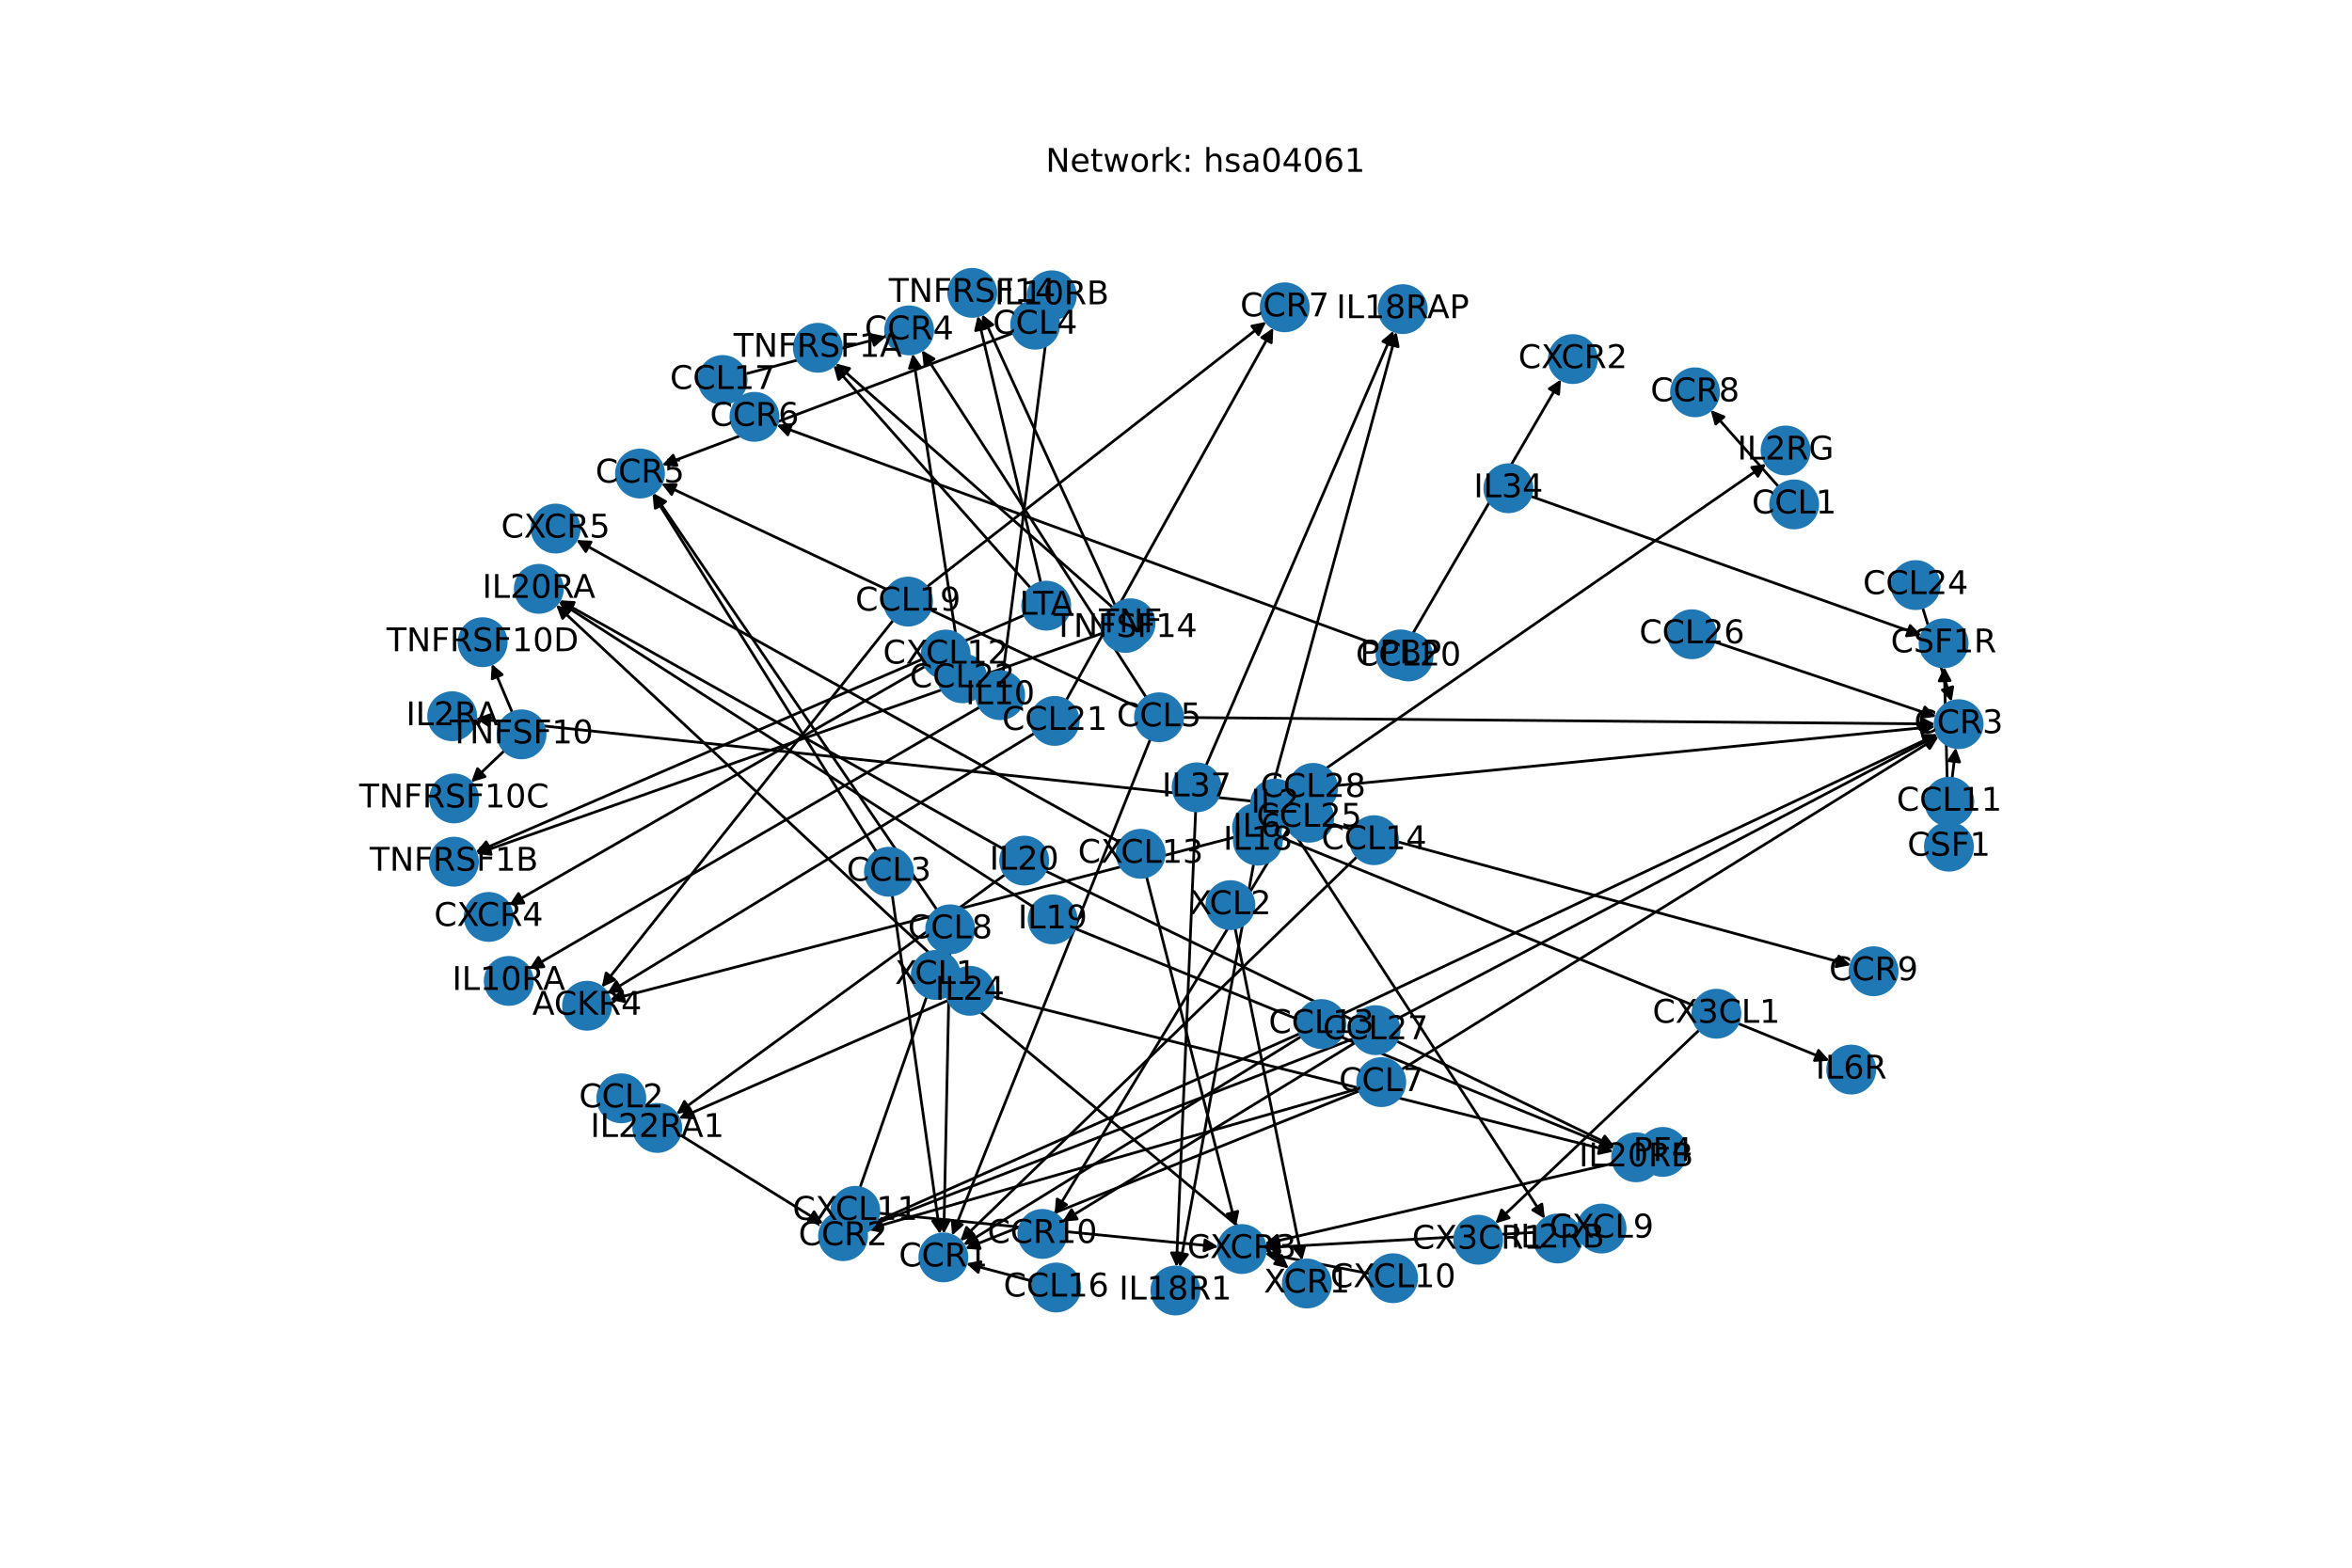 <?xml version="1.0" encoding="utf-8" standalone="no"?>
<!DOCTYPE svg PUBLIC "-//W3C//DTD SVG 1.1//EN"
  "http://www.w3.org/Graphics/SVG/1.1/DTD/svg11.dtd">
<!-- Created with matplotlib (https://matplotlib.org/) -->
<svg height="576pt" version="1.1" viewBox="0 0 864 576" width="864pt" xmlns="http://www.w3.org/2000/svg" xmlns:xlink="http://www.w3.org/1999/xlink">
 <defs>
  <style type="text/css">*{stroke-linecap:butt;stroke-linejoin:round;}</style>
 </defs>
 <g id="figure_1">
  <g id="patch_1">
   <path d="M 0 576 
L 864 576 
L 864 0 
L 0 0 
z
" style="fill:#ffffff;"/>
  </g>
  <g id="axes_1">
   <g id="patch_2">
    <path clip-path="url(#pbb5b987d61)" d="M 327.76 328.882 
Q 336.545 391.15 345.173 452.311 
" style="fill:none;stroke:#000000;stroke-linecap:round;"/>
    <path clip-path="url(#pbb5b987d61)" d="M 346.595 448.071 
L 345.173 452.311 
L 342.634 448.629 
L 346.595 448.071 
z
" style="stroke:#000000;stroke-linecap:round;"/>
   </g>
   <g id="patch_3">
    <path clip-path="url(#pbb5b987d61)" d="M 321.96 312.964 
Q 280.824 247.149 240.281 182.282 
" style="fill:none;stroke:#000000;stroke-linecap:round;"/>
    <path clip-path="url(#pbb5b987d61)" d="M 240.705 186.734 
L 240.281 182.282 
L 244.097 184.614 
L 240.705 186.734 
z
" style="stroke:#000000;stroke-linecap:round;"/>
   </g>
   <g id="patch_4">
    <path clip-path="url(#pbb5b987d61)" d="M 499.371 400.809 
Q 426.974 429.792 355.616 458.36 
" style="fill:none;stroke:#000000;stroke-linecap:round;"/>
    <path clip-path="url(#pbb5b987d61)" d="M 360.072 458.73 
L 355.616 458.36 
L 358.586 455.016 
L 360.072 458.73 
z
" style="stroke:#000000;stroke-linecap:round;"/>
   </g>
   <g id="patch_5">
    <path clip-path="url(#pbb5b987d61)" d="M 499.087 399.974 
Q 408.553 425.893 319.094 451.504 
" style="fill:none;stroke:#000000;stroke-linecap:round;"/>
    <path clip-path="url(#pbb5b987d61)" d="M 323.49 452.325 
L 319.094 451.504 
L 322.389 448.48 
L 323.49 452.325 
z
" style="stroke:#000000;stroke-linecap:round;"/>
   </g>
   <g id="patch_6">
    <path clip-path="url(#pbb5b987d61)" d="M 514.772 393.026 
Q 613.452 331.832 711.181 271.227 
" style="fill:none;stroke:#000000;stroke-linecap:round;"/>
    <path clip-path="url(#pbb5b987d61)" d="M 706.728 271.635 
L 711.181 271.227 
L 708.836 275.035 
L 706.728 271.635 
z
" style="stroke:#000000;stroke-linecap:round;"/>
   </g>
   <g id="patch_7">
    <path clip-path="url(#pbb5b987d61)" d="M 235.587 408.115 
Q 268.964 428.869 301.392 449.033 
" style="fill:none;stroke:#000000;stroke-linecap:round;"/>
    <path clip-path="url(#pbb5b987d61)" d="M 299.051 445.222 
L 301.392 449.033 
L 296.939 448.619 
L 299.051 445.222 
z
" style="stroke:#000000;stroke-linecap:round;"/>
   </g>
   <g id="patch_8">
    <path clip-path="url(#pbb5b987d61)" d="M 422.559 271.586 
Q 386.155 362.767 350.166 452.91 
" style="fill:none;stroke:#000000;stroke-linecap:round;"/>
    <path clip-path="url(#pbb5b987d61)" d="M 353.506 449.937 
L 350.166 452.91 
L 349.791 448.454 
L 353.506 449.937 
z
" style="stroke:#000000;stroke-linecap:round;"/>
   </g>
   <g id="patch_9">
    <path clip-path="url(#pbb5b987d61)" d="M 434.435 263.615 
Q 572.634 264.806 709.716 265.988 
" style="fill:none;stroke:#000000;stroke-linecap:round;"/>
    <path clip-path="url(#pbb5b987d61)" d="M 705.733 263.953 
L 709.716 265.988 
L 705.699 267.953 
L 705.733 263.953 
z
" style="stroke:#000000;stroke-linecap:round;"/>
   </g>
   <g id="patch_10">
    <path clip-path="url(#pbb5b987d61)" d="M 421.074 256.267 
Q 379.868 192.463 339.268 129.598 
" style="fill:none;stroke:#000000;stroke-linecap:round;"/>
    <path clip-path="url(#pbb5b987d61)" d="M 339.758 134.043 
L 339.268 129.598 
L 343.118 131.873 
L 339.758 134.043 
z
" style="stroke:#000000;stroke-linecap:round;"/>
   </g>
   <g id="patch_11">
    <path clip-path="url(#pbb5b987d61)" d="M 417.93 259.858 
Q 330.433 218.765 243.947 178.146 
" style="fill:none;stroke:#000000;stroke-linecap:round;"/>
    <path clip-path="url(#pbb5b987d61)" d="M 246.717 181.657 
L 243.947 178.146 
L 248.418 178.037 
L 246.717 181.657 
z
" style="stroke:#000000;stroke-linecap:round;"/>
   </g>
   <g id="patch_12">
    <path clip-path="url(#pbb5b987d61)" d="M 717.102 285.959 
Q 717.781 280.315 718.327 275.781 
" style="fill:none;stroke:#000000;stroke-linecap:round;"/>
    <path clip-path="url(#pbb5b987d61)" d="M 715.863 279.513 
L 718.327 275.781 
L 719.835 279.991 
L 715.863 279.513 
z
" style="stroke:#000000;stroke-linecap:round;"/>
   </g>
   <g id="patch_13">
    <path clip-path="url(#pbb5b987d61)" d="M 478.024 380.807 
Q 415.967 419.124 354.862 456.855 
" style="fill:none;stroke:#000000;stroke-linecap:round;"/>
    <path clip-path="url(#pbb5b987d61)" d="M 359.316 456.455 
L 354.862 456.855 
L 357.214 453.051 
L 359.316 456.455 
z
" style="stroke:#000000;stroke-linecap:round;"/>
   </g>
   <g id="patch_14">
    <path clip-path="url(#pbb5b987d61)" d="M 477.476 379.768 
Q 397.544 415.225 318.634 450.229 
" style="fill:none;stroke:#000000;stroke-linecap:round;"/>
    <path clip-path="url(#pbb5b987d61)" d="M 323.102 450.435 
L 318.634 450.229 
L 321.48 446.779 
L 323.102 450.435 
z
" style="stroke:#000000;stroke-linecap:round;"/>
   </g>
   <g id="patch_15">
    <path clip-path="url(#pbb5b987d61)" d="M 493.227 372.569 
Q 602.443 321.164 710.649 270.235 
" style="fill:none;stroke:#000000;stroke-linecap:round;"/>
    <path clip-path="url(#pbb5b987d61)" d="M 706.178 270.129 
L 710.649 270.235 
L 707.881 273.748 
L 706.178 270.129 
z
" style="stroke:#000000;stroke-linecap:round;"/>
   </g>
   <g id="patch_16">
    <path clip-path="url(#pbb5b987d61)" d="M 629.738 235.803 
Q 670.514 249.554 710.231 262.948 
" style="fill:none;stroke:#000000;stroke-linecap:round;"/>
    <path clip-path="url(#pbb5b987d61)" d="M 707.08 259.775 
L 710.231 262.948 
L 705.802 263.565 
L 707.08 259.775 
z
" style="stroke:#000000;stroke-linecap:round;"/>
   </g>
   <g id="patch_17">
    <path clip-path="url(#pbb5b987d61)" d="M 490.976 288.636 
Q 600.927 277.779 709.765 267.033 
" style="fill:none;stroke:#000000;stroke-linecap:round;"/>
    <path clip-path="url(#pbb5b987d61)" d="M 705.588 265.435 
L 709.765 267.033 
L 705.981 269.416 
L 705.588 265.435 
z
" style="stroke:#000000;stroke-linecap:round;"/>
   </g>
   <g id="patch_18">
    <path clip-path="url(#pbb5b987d61)" d="M 477.867 296.891 
Q 432.637 371.426 387.987 445.006 
" style="fill:none;stroke:#000000;stroke-linecap:round;"/>
    <path clip-path="url(#pbb5b987d61)" d="M 391.771 442.624 
L 387.987 445.006 
L 388.352 440.548 
L 391.771 442.624 
z
" style="stroke:#000000;stroke-linecap:round;"/>
   </g>
   <g id="patch_19">
    <path clip-path="url(#pbb5b987d61)" d="M 273.826 137.388 
Q 299.709 130.501 324.511 123.901 
" style="fill:none;stroke:#000000;stroke-linecap:round;"/>
    <path clip-path="url(#pbb5b987d61)" d="M 320.131 122.996 
L 324.511 123.901 
L 321.16 126.862 
L 320.131 122.996 
z
" style="stroke:#000000;stroke-linecap:round;"/>
   </g>
   <g id="patch_20">
    <path clip-path="url(#pbb5b987d61)" d="M 352.223 240.652 
Q 343.748 185.297 335.443 131.047 
" style="fill:none;stroke:#000000;stroke-linecap:round;"/>
    <path clip-path="url(#pbb5b987d61)" d="M 334.071 135.304 
L 335.443 131.047 
L 338.025 134.699 
L 334.071 135.304 
z
" style="stroke:#000000;stroke-linecap:round;"/>
   </g>
   <g id="patch_21">
    <path clip-path="url(#pbb5b987d61)" d="M 372.172 122.351 
Q 307.687 146.645 244.248 170.544 
" style="fill:none;stroke:#000000;stroke-linecap:round;"/>
    <path clip-path="url(#pbb5b987d61)" d="M 248.696 171.005 
L 244.248 170.544 
L 247.286 167.262 
L 248.696 171.005 
z
" style="stroke:#000000;stroke-linecap:round;"/>
   </g>
   <g id="patch_22">
    <path clip-path="url(#pbb5b987d61)" d="M 509.252 238.219 
Q 397.27 197.179 286.339 156.523 
" style="fill:none;stroke:#000000;stroke-linecap:round;"/>
    <path clip-path="url(#pbb5b987d61)" d="M 289.406 159.778 
L 286.339 156.523 
L 290.782 156.022 
L 289.406 159.778 
z
" style="stroke:#000000;stroke-linecap:round;"/>
   </g>
   <g id="patch_23">
    <path clip-path="url(#pbb5b987d61)" d="M 653.349 178.843 
Q 640.875 164.736 629.14 151.467 
" style="fill:none;stroke:#000000;stroke-linecap:round;"/>
    <path clip-path="url(#pbb5b987d61)" d="M 630.292 155.788 
L 629.14 151.467 
L 633.288 153.138 
L 630.292 155.788 
z
" style="stroke:#000000;stroke-linecap:round;"/>
   </g>
   <g id="patch_24">
    <path clip-path="url(#pbb5b987d61)" d="M 489.285 302.721 
Q 584.6 328.652 678.837 354.29 
" style="fill:none;stroke:#000000;stroke-linecap:round;"/>
    <path clip-path="url(#pbb5b987d61)" d="M 675.502 351.31 
L 678.837 354.29 
L 674.452 355.17 
L 675.502 351.31 
z
" style="stroke:#000000;stroke-linecap:round;"/>
   </g>
   <g id="patch_25">
    <path clip-path="url(#pbb5b987d61)" d="M 472.546 302.631 
Q 348.293 334.989 225.122 367.065 
" style="fill:none;stroke:#000000;stroke-linecap:round;"/>
    <path clip-path="url(#pbb5b987d61)" d="M 229.497 367.992 
L 225.122 367.065 
L 228.489 364.121 
L 229.497 367.992 
z
" style="stroke:#000000;stroke-linecap:round;"/>
   </g>
   <g id="patch_26">
    <path clip-path="url(#pbb5b987d61)" d="M 328.182 227.82 
Q 274.612 295.283 221.737 361.871 
" style="fill:none;stroke:#000000;stroke-linecap:round;"/>
    <path clip-path="url(#pbb5b987d61)" d="M 225.791 359.983 
L 221.737 361.871 
L 222.658 357.495 
L 225.791 359.983 
z
" style="stroke:#000000;stroke-linecap:round;"/>
   </g>
   <g id="patch_27">
    <path clip-path="url(#pbb5b987d61)" d="M 340.389 215.708 
Q 402.757 166.977 464.243 118.934 
" style="fill:none;stroke:#000000;stroke-linecap:round;"/>
    <path clip-path="url(#pbb5b987d61)" d="M 459.86 119.821 
L 464.243 118.934 
L 462.322 122.973 
L 459.86 119.821 
z
" style="stroke:#000000;stroke-linecap:round;"/>
   </g>
   <g id="patch_28">
    <path clip-path="url(#pbb5b987d61)" d="M 380.049 269.386 
Q 301.551 317.205 224.008 364.442 
" style="fill:none;stroke:#000000;stroke-linecap:round;"/>
    <path clip-path="url(#pbb5b987d61)" d="M 228.464 364.069 
L 224.008 364.442 
L 226.383 360.653 
L 228.464 364.069 
z
" style="stroke:#000000;stroke-linecap:round;"/>
   </g>
   <g id="patch_29">
    <path clip-path="url(#pbb5b987d61)" d="M 391.654 257.31 
Q 429.696 188.897 467.195 121.46 
" style="fill:none;stroke:#000000;stroke-linecap:round;"/>
    <path clip-path="url(#pbb5b987d61)" d="M 463.503 123.984 
L 467.195 121.46 
L 466.999 125.928 
L 463.503 123.984 
z
" style="stroke:#000000;stroke-linecap:round;"/>
   </g>
   <g id="patch_30">
    <path clip-path="url(#pbb5b987d61)" d="M 624.235 378.432 
Q 586.763 413.983 550.102 448.765 
" style="fill:none;stroke:#000000;stroke-linecap:round;"/>
    <path clip-path="url(#pbb5b987d61)" d="M 554.381 447.463 
L 550.102 448.765 
L 551.628 444.561 
L 554.381 447.463 
z
" style="stroke:#000000;stroke-linecap:round;"/>
   </g>
   <g id="patch_31">
    <path clip-path="url(#pbb5b987d61)" d="M 518.876 232.957 
Q 546.148 186.188 572.857 140.385 
" style="fill:none;stroke:#000000;stroke-linecap:round;"/>
    <path clip-path="url(#pbb5b987d61)" d="M 569.115 142.833 
L 572.857 140.385 
L 572.57 144.848 
L 569.115 142.833 
z
" style="stroke:#000000;stroke-linecap:round;"/>
   </g>
   <g id="patch_32">
    <path clip-path="url(#pbb5b987d61)" d="M 411.445 309.495 
Q 311.562 253.955 212.656 198.957 
" style="fill:none;stroke:#000000;stroke-linecap:round;"/>
    <path clip-path="url(#pbb5b987d61)" d="M 215.18 202.649 
L 212.656 198.957 
L 217.124 199.153 
L 215.18 202.649 
z
" style="stroke:#000000;stroke-linecap:round;"/>
   </g>
   <g id="patch_33">
    <path clip-path="url(#pbb5b987d61)" d="M 421.163 322.095 
Q 437.597 386.314 453.754 449.45 
" style="fill:none;stroke:#000000;stroke-linecap:round;"/>
    <path clip-path="url(#pbb5b987d61)" d="M 454.7 445.079 
L 453.754 449.45 
L 450.825 446.071 
L 454.7 445.079 
z
" style="stroke:#000000;stroke-linecap:round;"/>
   </g>
   <g id="patch_34">
    <path clip-path="url(#pbb5b987d61)" d="M 602.366 425.191 
Q 533.49 441.083 465.704 456.724 
" style="fill:none;stroke:#000000;stroke-linecap:round;"/>
    <path clip-path="url(#pbb5b987d61)" d="M 470.051 457.774 
L 465.704 456.724 
L 469.152 453.876 
L 470.051 457.774 
z
" style="stroke:#000000;stroke-linecap:round;"/>
   </g>
   <g id="patch_35">
    <path clip-path="url(#pbb5b987d61)" d="M 579.669 451.89 
Q 522.248 455.16 465.943 458.366 
" style="fill:none;stroke:#000000;stroke-linecap:round;"/>
    <path clip-path="url(#pbb5b987d61)" d="M 470.051 460.135 
L 465.943 458.366 
L 469.823 456.142 
L 470.051 460.135 
z
" style="stroke:#000000;stroke-linecap:round;"/>
   </g>
   <g id="patch_36">
    <path clip-path="url(#pbb5b987d61)" d="M 503.239 467.999 
Q 483.961 464.281 465.781 460.774 
" style="fill:none;stroke:#000000;stroke-linecap:round;"/>
    <path clip-path="url(#pbb5b987d61)" d="M 469.33 463.496 
L 465.781 460.774 
L 470.087 459.568 
L 469.33 463.496 
z
" style="stroke:#000000;stroke-linecap:round;"/>
   </g>
   <g id="patch_37">
    <path clip-path="url(#pbb5b987d61)" d="M 322.804 445.739 
Q 385.183 451.905 446.449 457.96 
" style="fill:none;stroke:#000000;stroke-linecap:round;"/>
    <path clip-path="url(#pbb5b987d61)" d="M 442.665 455.577 
L 446.449 457.96 
L 442.272 459.557 
L 442.665 455.577 
z
" style="stroke:#000000;stroke-linecap:round;"/>
   </g>
   <g id="patch_38">
    <path clip-path="url(#pbb5b987d61)" d="M 339.884 244.805 
Q 263.453 288.697 187.991 332.032 
" style="fill:none;stroke:#000000;stroke-linecap:round;"/>
    <path clip-path="url(#pbb5b987d61)" d="M 192.456 331.775 
L 187.991 332.032 
L 190.464 328.306 
L 192.456 331.775 
z
" style="stroke:#000000;stroke-linecap:round;"/>
   </g>
   <g id="patch_39">
    <path clip-path="url(#pbb5b987d61)" d="M 350.401 363.754 
Q 411.913 414.906 472.565 465.343 
" style="fill:none;stroke:#000000;stroke-linecap:round;"/>
    <path clip-path="url(#pbb5b987d61)" d="M 470.768 461.248 
L 472.565 465.343 
L 468.211 464.323 
L 470.768 461.248 
z
" style="stroke:#000000;stroke-linecap:round;"/>
   </g>
   <g id="patch_40">
    <path clip-path="url(#pbb5b987d61)" d="M 368.522 246.84 
Q 376.9 181.965 385.135 118.198 
" style="fill:none;stroke:#000000;stroke-linecap:round;"/>
    <path clip-path="url(#pbb5b987d61)" d="M 382.639 121.909 
L 385.135 118.198 
L 386.606 122.421 
L 382.639 121.909 
z
" style="stroke:#000000;stroke-linecap:round;"/>
   </g>
   <g id="patch_41">
    <path clip-path="url(#pbb5b987d61)" d="M 359.928 259.78 
Q 277.146 307.918 195.331 355.494 
" style="fill:none;stroke:#000000;stroke-linecap:round;"/>
    <path clip-path="url(#pbb5b987d61)" d="M 199.794 355.212 
L 195.331 355.494 
L 197.783 351.754 
L 199.794 355.212 
z
" style="stroke:#000000;stroke-linecap:round;"/>
   </g>
   <g id="patch_42">
    <path clip-path="url(#pbb5b987d61)" d="M 469.802 307.396 
Q 570.912 348.556 670.986 389.293 
" style="fill:none;stroke:#000000;stroke-linecap:round;"/>
    <path clip-path="url(#pbb5b987d61)" d="M 668.035 385.933 
L 670.986 389.293 
L 666.527 389.638 
L 668.035 385.933 
z
" style="stroke:#000000;stroke-linecap:round;"/>
   </g>
   <g id="patch_43">
    <path clip-path="url(#pbb5b987d61)" d="M 475.539 290.335 
Q 562.178 230.391 647.899 171.083 
" style="fill:none;stroke:#000000;stroke-linecap:round;"/>
    <path clip-path="url(#pbb5b987d61)" d="M 643.471 171.714 
L 647.899 171.083 
L 645.747 175.004 
L 643.471 171.714 
z
" style="stroke:#000000;stroke-linecap:round;"/>
   </g>
   <g id="patch_44">
    <path clip-path="url(#pbb5b987d61)" d="M 473.136 302.526 
Q 520.321 375.155 566.897 446.845 
" style="fill:none;stroke:#000000;stroke-linecap:round;"/>
    <path clip-path="url(#pbb5b987d61)" d="M 566.395 442.402 
L 566.897 446.845 
L 563.041 444.581 
L 566.395 442.402 
z
" style="stroke:#000000;stroke-linecap:round;"/>
   </g>
   <g id="patch_45">
    <path clip-path="url(#pbb5b987d61)" d="M 459.805 294.348 
Q 317.26 279.21 175.827 264.189 
" style="fill:none;stroke:#000000;stroke-linecap:round;"/>
    <path clip-path="url(#pbb5b987d61)" d="M 179.593 266.601 
L 175.827 264.189 
L 180.015 262.623 
L 179.593 266.601 
z
" style="stroke:#000000;stroke-linecap:round;"/>
   </g>
   <g id="patch_46">
    <path clip-path="url(#pbb5b987d61)" d="M 464.363 300.535 
Q 488.693 211.237 512.73 123.017 
" style="fill:none;stroke:#000000;stroke-linecap:round;"/>
    <path clip-path="url(#pbb5b987d61)" d="M 509.748 126.35 
L 512.73 123.017 
L 513.608 127.402 
L 509.748 126.35 
z
" style="stroke:#000000;stroke-linecap:round;"/>
   </g>
   <g id="patch_47">
    <path clip-path="url(#pbb5b987d61)" d="M 460.525 317.405 
Q 446.934 391.519 433.544 464.533 
" style="fill:none;stroke:#000000;stroke-linecap:round;"/>
    <path clip-path="url(#pbb5b987d61)" d="M 436.233 460.96 
L 433.544 464.533 
L 432.299 460.238 
L 436.233 460.96 
z
" style="stroke:#000000;stroke-linecap:round;"/>
   </g>
   <g id="patch_48">
    <path clip-path="url(#pbb5b987d61)" d="M 562.254 182.302 
Q 634.044 207.881 704.781 233.086 
" style="fill:none;stroke:#000000;stroke-linecap:round;"/>
    <path clip-path="url(#pbb5b987d61)" d="M 701.685 229.859 
L 704.781 233.086 
L 700.342 233.627 
L 701.685 229.859 
z
" style="stroke:#000000;stroke-linecap:round;"/>
   </g>
   <g id="patch_49">
    <path clip-path="url(#pbb5b987d61)" d="M 715.709 302.429 
Q 714.962 273.726 714.243 246.141 
" style="fill:none;stroke:#000000;stroke-linecap:round;"/>
    <path clip-path="url(#pbb5b987d61)" d="M 712.348 250.192 
L 714.243 246.141 
L 716.347 250.088 
L 712.348 250.192 
z
" style="stroke:#000000;stroke-linecap:round;"/>
   </g>
   <g id="patch_50">
    <path clip-path="url(#pbb5b987d61)" d="M 409.827 222.844 
Q 385.292 169.163 361.221 116.498 
" style="fill:none;stroke:#000000;stroke-linecap:round;"/>
    <path clip-path="url(#pbb5b987d61)" d="M 361.065 120.968 
L 361.221 116.498 
L 364.703 119.305 
L 361.065 120.968 
z
" style="stroke:#000000;stroke-linecap:round;"/>
   </g>
   <g id="patch_51">
    <path clip-path="url(#pbb5b987d61)" d="M 378.589 216.048 
Q 342.383 175.158 306.917 135.105 
" style="fill:none;stroke:#000000;stroke-linecap:round;"/>
    <path clip-path="url(#pbb5b987d61)" d="M 308.071 139.426 
L 306.917 135.105 
L 311.066 136.774 
L 308.071 139.426 
z
" style="stroke:#000000;stroke-linecap:round;"/>
   </g>
   <g id="patch_52">
    <path clip-path="url(#pbb5b987d61)" d="M 376.381 225.971 
Q 275.545 269.57 175.735 312.725 
" style="fill:none;stroke:#000000;stroke-linecap:round;"/>
    <path clip-path="url(#pbb5b987d61)" d="M 180.2 312.973 
L 175.735 312.725 
L 178.612 309.302 
L 180.2 312.973 
z
" style="stroke:#000000;stroke-linecap:round;"/>
   </g>
   <g id="patch_53">
    <path clip-path="url(#pbb5b987d61)" d="M 382.339 214.105 
Q 370.745 165.07 359.408 117.123 
" style="fill:none;stroke:#000000;stroke-linecap:round;"/>
    <path clip-path="url(#pbb5b987d61)" d="M 358.382 121.476 
L 359.408 117.123 
L 362.274 120.555 
L 358.382 121.476 
z
" style="stroke:#000000;stroke-linecap:round;"/>
   </g>
   <g id="patch_54">
    <path clip-path="url(#pbb5b987d61)" d="M 408.806 223.277 
Q 357.87 178.394 307.772 134.25 
" style="fill:none;stroke:#000000;stroke-linecap:round;"/>
    <path clip-path="url(#pbb5b987d61)" d="M 309.451 138.395 
L 307.772 134.25 
L 312.096 135.394 
L 309.451 138.395 
z
" style="stroke:#000000;stroke-linecap:round;"/>
   </g>
   <g id="patch_55">
    <path clip-path="url(#pbb5b987d61)" d="M 407.137 231.879 
Q 291.032 272.802 175.983 313.354 
" style="fill:none;stroke:#000000;stroke-linecap:round;"/>
    <path clip-path="url(#pbb5b987d61)" d="M 180.42 313.911 
L 175.983 313.354 
L 179.09 310.138 
L 180.42 313.911 
z
" style="stroke:#000000;stroke-linecap:round;"/>
   </g>
   <g id="patch_56">
    <path clip-path="url(#pbb5b987d61)" d="M 185.308 275.781 
Q 179.194 281.589 173.891 286.627 
" style="fill:none;stroke:#000000;stroke-linecap:round;"/>
    <path clip-path="url(#pbb5b987d61)" d="M 178.169 285.322 
L 173.891 286.627 
L 175.414 282.422 
L 178.169 285.322 
z
" style="stroke:#000000;stroke-linecap:round;"/>
   </g>
   <g id="patch_57">
    <path clip-path="url(#pbb5b987d61)" d="M 188.216 261.836 
Q 184.438 252.885 181.095 244.963 
" style="fill:none;stroke:#000000;stroke-linecap:round;"/>
    <path clip-path="url(#pbb5b987d61)" d="M 180.808 249.426 
L 181.095 244.963 
L 184.493 247.871 
L 180.808 249.426 
z
" style="stroke:#000000;stroke-linecap:round;"/>
   </g>
   <g id="patch_58">
    <path clip-path="url(#pbb5b987d61)" d="M 348.864 350.103 
Q 347.792 401.72 346.742 452.219 
" style="fill:none;stroke:#000000;stroke-linecap:round;"/>
    <path clip-path="url(#pbb5b987d61)" d="M 348.825 448.262 
L 346.742 452.219 
L 344.826 448.179 
L 348.825 448.262 
z
" style="stroke:#000000;stroke-linecap:round;"/>
   </g>
   <g id="patch_59">
    <path clip-path="url(#pbb5b987d61)" d="M 346.19 349.626 
Q 329.369 397.821 312.917 444.96 
" style="fill:none;stroke:#000000;stroke-linecap:round;"/>
    <path clip-path="url(#pbb5b987d61)" d="M 316.123 441.843 
L 312.917 444.96 
L 312.346 440.525 
L 316.123 441.843 
z
" style="stroke:#000000;stroke-linecap:round;"/>
   </g>
   <g id="patch_60">
    <path clip-path="url(#pbb5b987d61)" d="M 344.171 334.285 
Q 292.07 257.717 240.599 182.074 
" style="fill:none;stroke:#000000;stroke-linecap:round;"/>
    <path clip-path="url(#pbb5b987d61)" d="M 241.196 186.506 
L 240.599 182.074 
L 244.503 184.256 
L 241.196 186.506 
z
" style="stroke:#000000;stroke-linecap:round;"/>
   </g>
   <g id="patch_61">
    <path clip-path="url(#pbb5b987d61)" d="M 498.527 314.727 
Q 425.642 385.348 353.56 455.191 
" style="fill:none;stroke:#000000;stroke-linecap:round;"/>
    <path clip-path="url(#pbb5b987d61)" d="M 357.824 453.844 
L 353.56 455.191 
L 355.041 450.971 
L 357.824 453.844 
z
" style="stroke:#000000;stroke-linecap:round;"/>
   </g>
   <g id="patch_62">
    <path clip-path="url(#pbb5b987d61)" d="M 379.626 470.825 
Q 367.265 467.526 355.984 464.514 
" style="fill:none;stroke:#000000;stroke-linecap:round;"/>
    <path clip-path="url(#pbb5b987d61)" d="M 359.333 467.478 
L 355.984 464.514 
L 360.365 463.614 
L 359.333 467.478 
z
" style="stroke:#000000;stroke-linecap:round;"/>
   </g>
   <g id="patch_63">
    <path clip-path="url(#pbb5b987d61)" d="M 497.216 381.624 
Q 407.493 416.347 318.814 450.665 
" style="fill:none;stroke:#000000;stroke-linecap:round;"/>
    <path clip-path="url(#pbb5b987d61)" d="M 323.266 451.087 
L 318.814 450.665 
L 321.822 447.357 
L 323.266 451.087 
z
" style="stroke:#000000;stroke-linecap:round;"/>
   </g>
   <g id="patch_64">
    <path clip-path="url(#pbb5b987d61)" d="M 512.966 374.471 
Q 612.396 322.284 710.837 270.616 
" style="fill:none;stroke:#000000;stroke-linecap:round;"/>
    <path clip-path="url(#pbb5b987d61)" d="M 706.366 270.704 
L 710.837 270.616 
L 708.225 274.246 
L 706.366 270.704 
z
" style="stroke:#000000;stroke-linecap:round;"/>
   </g>
   <g id="patch_65">
    <path clip-path="url(#pbb5b987d61)" d="M 497.904 383.019 
Q 444.102 415.933 391.254 448.263 
" style="fill:none;stroke:#000000;stroke-linecap:round;"/>
    <path clip-path="url(#pbb5b987d61)" d="M 395.71 447.882 
L 391.254 448.263 
L 393.623 444.47 
L 395.71 447.882 
z
" style="stroke:#000000;stroke-linecap:round;"/>
   </g>
   <g id="patch_66">
    <path clip-path="url(#pbb5b987d61)" d="M 706.256 223.246 
Q 711.597 240.522 716.607 256.731 
" style="fill:none;stroke:#000000;stroke-linecap:round;"/>
    <path clip-path="url(#pbb5b987d61)" d="M 717.336 252.319 
L 716.607 256.731 
L 713.515 253.5 
L 717.336 252.319 
z
" style="stroke:#000000;stroke-linecap:round;"/>
   </g>
   <g id="patch_67">
    <path clip-path="url(#pbb5b987d61)" d="M 453.698 341.058 
Q 466.033 402.082 478.146 462.01 
" style="fill:none;stroke:#000000;stroke-linecap:round;"/>
    <path clip-path="url(#pbb5b987d61)" d="M 479.314 457.693 
L 478.146 462.01 
L 475.393 458.486 
L 479.314 457.693 
z
" style="stroke:#000000;stroke-linecap:round;"/>
   </g>
   <g id="patch_68">
    <path clip-path="url(#pbb5b987d61)" d="M 443.013 281.331 
Q 477.443 201.433 511.431 122.562 
" style="fill:none;stroke:#000000;stroke-linecap:round;"/>
    <path clip-path="url(#pbb5b987d61)" d="M 508.011 125.444 
L 511.431 122.562 
L 511.684 127.027 
L 508.011 125.444 
z
" style="stroke:#000000;stroke-linecap:round;"/>
   </g>
   <g id="patch_69">
    <path clip-path="url(#pbb5b987d61)" d="M 439.22 297.937 
Q 435.683 381.72 432.193 464.386 
" style="fill:none;stroke:#000000;stroke-linecap:round;"/>
    <path clip-path="url(#pbb5b987d61)" d="M 434.359 460.474 
L 432.193 464.386 
L 430.363 460.305 
L 434.359 460.474 
z
" style="stroke:#000000;stroke-linecap:round;"/>
   </g>
   <g id="patch_70">
    <path clip-path="url(#pbb5b987d61)" d="M 394.705 341.071 
Q 493.857 381.511 591.973 421.529 
" style="fill:none;stroke:#000000;stroke-linecap:round;"/>
    <path clip-path="url(#pbb5b987d61)" d="M 589.025 418.166 
L 591.973 421.529 
L 587.514 421.87 
L 589.025 418.166 
z
" style="stroke:#000000;stroke-linecap:round;"/>
   </g>
   <g id="patch_71">
    <path clip-path="url(#pbb5b987d61)" d="M 379.406 333.115 
Q 292.318 277.075 206.171 221.64 
" style="fill:none;stroke:#000000;stroke-linecap:round;"/>
    <path clip-path="url(#pbb5b987d61)" d="M 208.452 225.487 
L 206.171 221.64 
L 210.617 222.123 
L 208.452 225.487 
z
" style="stroke:#000000;stroke-linecap:round;"/>
   </g>
   <g id="patch_72">
    <path clip-path="url(#pbb5b987d61)" d="M 384.022 319.989 
Q 488.629 370.716 592.23 420.955 
" style="fill:none;stroke:#000000;stroke-linecap:round;"/>
    <path clip-path="url(#pbb5b987d61)" d="M 589.503 417.411 
L 592.23 420.955 
L 587.758 421.01 
L 589.503 417.411 
z
" style="stroke:#000000;stroke-linecap:round;"/>
   </g>
   <g id="patch_73">
    <path clip-path="url(#pbb5b987d61)" d="M 368.678 311.98 
Q 287.091 266.28 206.479 221.127 
" style="fill:none;stroke:#000000;stroke-linecap:round;"/>
    <path clip-path="url(#pbb5b987d61)" d="M 208.991 224.827 
L 206.479 221.127 
L 210.946 221.337 
L 208.991 224.827 
z
" style="stroke:#000000;stroke-linecap:round;"/>
   </g>
   <g id="patch_74">
    <path clip-path="url(#pbb5b987d61)" d="M 369.234 321.311 
Q 308.842 365.316 249.353 408.663 
" style="fill:none;stroke:#000000;stroke-linecap:round;"/>
    <path clip-path="url(#pbb5b987d61)" d="M 253.764 407.924 
L 249.353 408.663 
L 251.408 404.691 
L 253.764 407.924 
z
" style="stroke:#000000;stroke-linecap:round;"/>
   </g>
   <g id="patch_75">
    <path clip-path="url(#pbb5b987d61)" d="M 364.676 366.145 
Q 478.652 394.634 591.543 422.851 
" style="fill:none;stroke:#000000;stroke-linecap:round;"/>
    <path clip-path="url(#pbb5b987d61)" d="M 588.147 419.941 
L 591.543 422.851 
L 587.177 423.821 
L 588.147 419.941 
z
" style="stroke:#000000;stroke-linecap:round;"/>
   </g>
   <g id="patch_76">
    <path clip-path="url(#pbb5b987d61)" d="M 349.944 358.139 
Q 277.112 290.198 205.097 223.019 
" style="fill:none;stroke:#000000;stroke-linecap:round;"/>
    <path clip-path="url(#pbb5b987d61)" d="M 206.658 227.21 
L 205.097 223.019 
L 209.387 224.285 
L 206.658 227.21 
z
" style="stroke:#000000;stroke-linecap:round;"/>
   </g>
   <g id="patch_77">
    <path clip-path="url(#pbb5b987d61)" d="M 348.347 367.525 
Q 298.863 389.234 250.404 410.494 
" style="fill:none;stroke:#000000;stroke-linecap:round;"/>
    <path clip-path="url(#pbb5b987d61)" d="M 254.87 410.719 
L 250.404 410.494 
L 253.263 407.056 
L 254.87 410.719 
z
" style="stroke:#000000;stroke-linecap:round;"/>
   </g>
   <g id="PathCollection_1">
    <defs>
     <path d="M 0 8.66 
C 2.297 8.66 4.5 7.748 6.124 6.124 
C 7.748 4.5 8.66 2.297 8.66 0 
C 8.66 -2.297 7.748 -4.5 6.124 -6.124 
C 4.5 -7.748 2.297 -8.66 0 -8.66 
C -2.297 -8.66 -4.5 -7.748 -6.124 -6.124 
C -7.748 -4.5 -8.66 -2.297 -8.66 0 
C -8.66 2.297 -7.748 4.5 -6.124 6.124 
C -4.5 7.748 -2.297 8.66 0 8.66 
z
" id="mfa6b89f7cd" style="stroke:#1f78b4;"/>
    </defs>
    <g clip-path="url(#pbb5b987d61)">
     <use style="fill:#1f78b4;stroke:#1f78b4;" x="346.539" xlink:href="#mfa6b89f7cd" y="461.993"/>
     <use style="fill:#1f78b4;stroke:#1f78b4;" x="326.55" xlink:href="#mfa6b89f7cd" y="320.307"/>
     <use style="fill:#1f78b4;stroke:#1f78b4;" x="507.41" xlink:href="#mfa6b89f7cd" y="397.591"/>
     <use style="fill:#1f78b4;stroke:#1f78b4;" x="309.694" xlink:href="#mfa6b89f7cd" y="454.195"/>
     <use style="fill:#1f78b4;stroke:#1f78b4;" x="228.231" xlink:href="#mfa6b89f7cd" y="403.541"/>
     <use style="fill:#1f78b4;stroke:#1f78b4;" x="719.494" xlink:href="#mfa6b89f7cd" y="266.072"/>
     <use style="fill:#1f78b4;stroke:#1f78b4;" x="425.771" xlink:href="#mfa6b89f7cd" y="263.541"/>
     <use style="fill:#1f78b4;stroke:#1f78b4;" x="716.068" xlink:href="#mfa6b89f7cd" y="294.558"/>
     <use style="fill:#1f78b4;stroke:#1f78b4;" x="485.393" xlink:href="#mfa6b89f7cd" y="376.256"/>
     <use style="fill:#1f78b4;stroke:#1f78b4;" x="621.532" xlink:href="#mfa6b89f7cd" y="233.036"/>
     <use style="fill:#1f78b4;stroke:#1f78b4;" x="482.36" xlink:href="#mfa6b89f7cd" y="289.487"/>
     <use style="fill:#1f78b4;stroke:#1f78b4;" x="333.964" xlink:href="#mfa6b89f7cd" y="121.385"/>
     <use style="fill:#1f78b4;stroke:#1f78b4;" x="265.46" xlink:href="#mfa6b89f7cd" y="139.614"/>
     <use style="fill:#1f78b4;stroke:#1f78b4;" x="353.533" xlink:href="#mfa6b89f7cd" y="249.215"/>
     <use style="fill:#1f78b4;stroke:#1f78b4;" x="235.099" xlink:href="#mfa6b89f7cd" y="173.991"/>
     <use style="fill:#1f78b4;stroke:#1f78b4;" x="380.275" xlink:href="#mfa6b89f7cd" y="119.299"/>
     <use style="fill:#1f78b4;stroke:#1f78b4;" x="517.386" xlink:href="#mfa6b89f7cd" y="241.2"/>
     <use style="fill:#1f78b4;stroke:#1f78b4;" x="277.154" xlink:href="#mfa6b89f7cd" y="153.157"/>
     <use style="fill:#1f78b4;stroke:#1f78b4;" x="659.088" xlink:href="#mfa6b89f7cd" y="185.331"/>
     <use style="fill:#1f78b4;stroke:#1f78b4;" x="622.663" xlink:href="#mfa6b89f7cd" y="144.142"/>
     <use style="fill:#1f78b4;stroke:#1f78b4;" x="480.929" xlink:href="#mfa6b89f7cd" y="300.448"/>
     <use style="fill:#1f78b4;stroke:#1f78b4;" x="382.914" xlink:href="#mfa6b89f7cd" y="453.365"/>
     <use style="fill:#1f78b4;stroke:#1f78b4;" x="333.567" xlink:href="#mfa6b89f7cd" y="221.038"/>
     <use style="fill:#1f78b4;stroke:#1f78b4;" x="387.444" xlink:href="#mfa6b89f7cd" y="264.881"/>
     <use style="fill:#1f78b4;stroke:#1f78b4;" x="630.519" xlink:href="#mfa6b89f7cd" y="372.47"/>
     <use style="fill:#1f78b4;stroke:#1f78b4;" x="543.007" xlink:href="#mfa6b89f7cd" y="455.496"/>
     <use style="fill:#1f78b4;stroke:#1f78b4;" x="577.783" xlink:href="#mfa6b89f7cd" y="131.937"/>
     <use style="fill:#1f78b4;stroke:#1f78b4;" x="514.514" xlink:href="#mfa6b89f7cd" y="240.437"/>
     <use style="fill:#1f78b4;stroke:#1f78b4;" x="456.178" xlink:href="#mfa6b89f7cd" y="458.922"/>
     <use style="fill:#1f78b4;stroke:#1f78b4;" x="419.017" xlink:href="#mfa6b89f7cd" y="313.706"/>
     <use style="fill:#1f78b4;stroke:#1f78b4;" x="204.109" xlink:href="#mfa6b89f7cd" y="194.204"/>
     <use style="fill:#1f78b4;stroke:#1f78b4;" x="610.808" xlink:href="#mfa6b89f7cd" y="423.243"/>
     <use style="fill:#1f78b4;stroke:#1f78b4;" x="588.319" xlink:href="#mfa6b89f7cd" y="451.397"/>
     <use style="fill:#1f78b4;stroke:#1f78b4;" x="511.74" xlink:href="#mfa6b89f7cd" y="469.638"/>
     <use style="fill:#1f78b4;stroke:#1f78b4;" x="314.185" xlink:href="#mfa6b89f7cd" y="444.887"/>
     <use style="fill:#1f78b4;stroke:#1f78b4;" x="347.393" xlink:href="#mfa6b89f7cd" y="240.493"/>
     <use style="fill:#1f78b4;stroke:#1f78b4;" x="179.512" xlink:href="#mfa6b89f7cd" y="336.902"/>
     <use style="fill:#1f78b4;stroke:#1f78b4;" x="480.083" xlink:href="#mfa6b89f7cd" y="471.595"/>
     <use style="fill:#1f78b4;stroke:#1f78b4;" x="343.742" xlink:href="#mfa6b89f7cd" y="358.216"/>
     <use style="fill:#1f78b4;stroke:#1f78b4;" x="386.388" xlink:href="#mfa6b89f7cd" y="108.497"/>
     <use style="fill:#1f78b4;stroke:#1f78b4;" x="186.879" xlink:href="#mfa6b89f7cd" y="360.409"/>
     <use style="fill:#1f78b4;stroke:#1f78b4;" x="367.413" xlink:href="#mfa6b89f7cd" y="255.427"/>
     <use style="fill:#1f78b4;stroke:#1f78b4;" x="680.045" xlink:href="#mfa6b89f7cd" y="392.981"/>
     <use style="fill:#1f78b4;stroke:#1f78b4;" x="461.779" xlink:href="#mfa6b89f7cd" y="304.13"/>
     <use style="fill:#1f78b4;stroke:#1f78b4;" x="655.939" xlink:href="#mfa6b89f7cd" y="165.52"/>
     <use style="fill:#1f78b4;stroke:#1f78b4;" x="572.225" xlink:href="#mfa6b89f7cd" y="455.046"/>
     <use style="fill:#1f78b4;stroke:#1f78b4;" x="166.106" xlink:href="#mfa6b89f7cd" y="263.157"/>
     <use style="fill:#1f78b4;stroke:#1f78b4;" x="468.417" xlink:href="#mfa6b89f7cd" y="295.263"/>
     <use style="fill:#1f78b4;stroke:#1f78b4;" x="515.3" xlink:href="#mfa6b89f7cd" y="113.583"/>
     <use style="fill:#1f78b4;stroke:#1f78b4;" x="431.78" xlink:href="#mfa6b89f7cd" y="474.153"/>
     <use style="fill:#1f78b4;stroke:#1f78b4;" x="462.087" xlink:href="#mfa6b89f7cd" y="308.889"/>
     <use style="fill:#1f78b4;stroke:#1f78b4;" x="601.027" xlink:href="#mfa6b89f7cd" y="425.222"/>
     <use style="fill:#1f78b4;stroke:#1f78b4;" x="197.946" xlink:href="#mfa6b89f7cd" y="216.348"/>
     <use style="fill:#1f78b4;stroke:#1f78b4;" x="241.45" xlink:href="#mfa6b89f7cd" y="414.422"/>
     <use style="fill:#1f78b4;stroke:#1f78b4;" x="554.098" xlink:href="#mfa6b89f7cd" y="179.396"/>
     <use style="fill:#1f78b4;stroke:#1f78b4;" x="715.934" xlink:href="#mfa6b89f7cd" y="311.09"/>
     <use style="fill:#1f78b4;stroke:#1f78b4;" x="713.989" xlink:href="#mfa6b89f7cd" y="236.366"/>
     <use style="fill:#1f78b4;stroke:#1f78b4;" x="357.158" xlink:href="#mfa6b89f7cd" y="107.607"/>
     <use style="fill:#1f78b4;stroke:#1f78b4;" x="413.428" xlink:href="#mfa6b89f7cd" y="230.723"/>
     <use style="fill:#1f78b4;stroke:#1f78b4;" x="384.332" xlink:href="#mfa6b89f7cd" y="222.533"/>
     <use style="fill:#1f78b4;stroke:#1f78b4;" x="300.435" xlink:href="#mfa6b89f7cd" y="127.785"/>
     <use style="fill:#1f78b4;stroke:#1f78b4;" x="166.76" xlink:href="#mfa6b89f7cd" y="316.605"/>
     <use style="fill:#1f78b4;stroke:#1f78b4;" x="415.302" xlink:href="#mfa6b89f7cd" y="229.001"/>
     <use style="fill:#1f78b4;stroke:#1f78b4;" x="191.585" xlink:href="#mfa6b89f7cd" y="269.818"/>
     <use style="fill:#1f78b4;stroke:#1f78b4;" x="349.044" xlink:href="#mfa6b89f7cd" y="341.447"/>
     <use style="fill:#1f78b4;stroke:#1f78b4;" x="504.748" xlink:href="#mfa6b89f7cd" y="308.699"/>
     <use style="fill:#1f78b4;stroke:#1f78b4;" x="387.993" xlink:href="#mfa6b89f7cd" y="473.059"/>
     <use style="fill:#1f78b4;stroke:#1f78b4;" x="505.295" xlink:href="#mfa6b89f7cd" y="378.498"/>
     <use style="fill:#1f78b4;stroke:#1f78b4;" x="703.698" xlink:href="#mfa6b89f7cd" y="214.971"/>
     <use style="fill:#1f78b4;stroke:#1f78b4;" x="688.275" xlink:href="#mfa6b89f7cd" y="356.858"/>
     <use style="fill:#1f78b4;stroke:#1f78b4;" x="215.656" xlink:href="#mfa6b89f7cd" y="369.53"/>
     <use style="fill:#1f78b4;stroke:#1f78b4;" x="471.947" xlink:href="#mfa6b89f7cd" y="112.915"/>
     <use style="fill:#1f78b4;stroke:#1f78b4;" x="451.982" xlink:href="#mfa6b89f7cd" y="332.568"/>
     <use style="fill:#1f78b4;stroke:#1f78b4;" x="439.585" xlink:href="#mfa6b89f7cd" y="289.286"/>
     <use style="fill:#1f78b4;stroke:#1f78b4;" x="386.689" xlink:href="#mfa6b89f7cd" y="337.801"/>
     <use style="fill:#1f78b4;stroke:#1f78b4;" x="376.232" xlink:href="#mfa6b89f7cd" y="316.211"/>
     <use style="fill:#1f78b4;stroke:#1f78b4;" x="356.277" xlink:href="#mfa6b89f7cd" y="364.046"/>
     <use style="fill:#1f78b4;stroke:#1f78b4;" x="166.803" xlink:href="#mfa6b89f7cd" y="293.361"/>
     <use style="fill:#1f78b4;stroke:#1f78b4;" x="177.294" xlink:href="#mfa6b89f7cd" y="235.957"/>
    </g>
   </g>
   <g id="text_1">
    <g clip-path="url(#pbb5b987d61)">
     <!-- CCR1 -->
     <g transform="translate(330.173 465.305)scale(0.12 -0.12)">
      <defs>
       <path d="M 64.406 67.281 
L 64.406 56.891 
Q 59.422 61.531 53.781 63.812 
Q 48.141 66.109 41.797 66.109 
Q 29.297 66.109 22.656 58.469 
Q 16.016 50.828 16.016 36.375 
Q 16.016 21.969 22.656 14.328 
Q 29.297 6.688 41.797 6.688 
Q 48.141 6.688 53.781 8.984 
Q 59.422 11.281 64.406 15.922 
L 64.406 5.609 
Q 59.234 2.094 53.438 0.328 
Q 47.656 -1.422 41.219 -1.422 
Q 24.656 -1.422 15.125 8.703 
Q 5.609 18.844 5.609 36.375 
Q 5.609 53.953 15.125 64.078 
Q 24.656 74.219 41.219 74.219 
Q 47.75 74.219 53.531 72.484 
Q 59.328 70.75 64.406 67.281 
z
" id="DejaVuSans-67"/>
       <path d="M 44.391 34.188 
Q 47.562 33.109 50.562 29.594 
Q 53.562 26.078 56.594 19.922 
L 66.609 0 
L 56 0 
L 46.688 18.703 
Q 43.062 26.031 39.672 28.422 
Q 36.281 30.812 30.422 30.812 
L 19.672 30.812 
L 19.672 0 
L 9.812 0 
L 9.812 72.906 
L 32.078 72.906 
Q 44.578 72.906 50.734 67.672 
Q 56.891 62.453 56.891 51.906 
Q 56.891 45.016 53.688 40.469 
Q 50.484 35.938 44.391 34.188 
z
M 19.672 64.797 
L 19.672 38.922 
L 32.078 38.922 
Q 39.203 38.922 42.844 42.219 
Q 46.484 45.516 46.484 51.906 
Q 46.484 58.297 42.844 61.547 
Q 39.203 64.797 32.078 64.797 
z
" id="DejaVuSans-82"/>
       <path d="M 12.406 8.297 
L 28.516 8.297 
L 28.516 63.922 
L 10.984 60.406 
L 10.984 69.391 
L 28.422 72.906 
L 38.281 72.906 
L 38.281 8.297 
L 54.391 8.297 
L 54.391 0 
L 12.406 0 
z
" id="DejaVuSans-49"/>
      </defs>
      <use xlink:href="#DejaVuSans-67"/>
      <use x="69.824" xlink:href="#DejaVuSans-67"/>
      <use x="139.648" xlink:href="#DejaVuSans-82"/>
      <use x="209.131" xlink:href="#DejaVuSans-49"/>
     </g>
    </g>
   </g>
   <g id="text_2">
    <g clip-path="url(#pbb5b987d61)">
     <!-- CCL3 -->
     <g transform="translate(311.01 323.619)scale(0.12 -0.12)">
      <defs>
       <path d="M 9.812 72.906 
L 19.672 72.906 
L 19.672 8.297 
L 55.172 8.297 
L 55.172 0 
L 9.812 0 
z
" id="DejaVuSans-76"/>
       <path d="M 40.578 39.312 
Q 47.656 37.797 51.625 33 
Q 55.609 28.219 55.609 21.188 
Q 55.609 10.406 48.188 4.484 
Q 40.766 -1.422 27.094 -1.422 
Q 22.516 -1.422 17.656 -0.516 
Q 12.797 0.391 7.625 2.203 
L 7.625 11.719 
Q 11.719 9.328 16.594 8.109 
Q 21.484 6.891 26.812 6.891 
Q 36.078 6.891 40.938 10.547 
Q 45.797 14.203 45.797 21.188 
Q 45.797 27.641 41.281 31.266 
Q 36.766 34.906 28.719 34.906 
L 20.219 34.906 
L 20.219 43.016 
L 29.109 43.016 
Q 36.375 43.016 40.234 45.922 
Q 44.094 48.828 44.094 54.297 
Q 44.094 59.906 40.109 62.906 
Q 36.141 65.922 28.719 65.922 
Q 24.656 65.922 20.016 65.031 
Q 15.375 64.156 9.812 62.312 
L 9.812 71.094 
Q 15.438 72.656 20.344 73.438 
Q 25.25 74.219 29.594 74.219 
Q 40.828 74.219 47.359 69.109 
Q 53.906 64.016 53.906 55.328 
Q 53.906 49.266 50.438 45.094 
Q 46.969 40.922 40.578 39.312 
z
" id="DejaVuSans-51"/>
      </defs>
      <use xlink:href="#DejaVuSans-67"/>
      <use x="69.824" xlink:href="#DejaVuSans-67"/>
      <use x="139.648" xlink:href="#DejaVuSans-76"/>
      <use x="195.361" xlink:href="#DejaVuSans-51"/>
     </g>
    </g>
   </g>
   <g id="text_3">
    <g clip-path="url(#pbb5b987d61)">
     <!-- CCL7 -->
     <g transform="translate(491.87 400.902)scale(0.12 -0.12)">
      <defs>
       <path d="M 8.203 72.906 
L 55.078 72.906 
L 55.078 68.703 
L 28.609 0 
L 18.312 0 
L 43.219 64.594 
L 8.203 64.594 
z
" id="DejaVuSans-55"/>
      </defs>
      <use xlink:href="#DejaVuSans-67"/>
      <use x="69.824" xlink:href="#DejaVuSans-67"/>
      <use x="139.648" xlink:href="#DejaVuSans-76"/>
      <use x="195.361" xlink:href="#DejaVuSans-55"/>
     </g>
    </g>
   </g>
   <g id="text_4">
    <g clip-path="url(#pbb5b987d61)">
     <!-- CCR2 -->
     <g transform="translate(293.328 457.506)scale(0.12 -0.12)">
      <defs>
       <path d="M 19.188 8.297 
L 53.609 8.297 
L 53.609 0 
L 7.328 0 
L 7.328 8.297 
Q 12.938 14.109 22.625 23.891 
Q 32.328 33.688 34.812 36.531 
Q 39.547 41.844 41.422 45.531 
Q 43.312 49.219 43.312 52.781 
Q 43.312 58.594 39.234 62.25 
Q 35.156 65.922 28.609 65.922 
Q 23.969 65.922 18.812 64.312 
Q 13.672 62.703 7.812 59.422 
L 7.812 69.391 
Q 13.766 71.781 18.938 73 
Q 24.125 74.219 28.422 74.219 
Q 39.75 74.219 46.484 68.547 
Q 53.219 62.891 53.219 53.422 
Q 53.219 48.922 51.531 44.891 
Q 49.859 40.875 45.406 35.406 
Q 44.188 33.984 37.641 27.219 
Q 31.109 20.453 19.188 8.297 
z
" id="DejaVuSans-50"/>
      </defs>
      <use xlink:href="#DejaVuSans-67"/>
      <use x="69.824" xlink:href="#DejaVuSans-67"/>
      <use x="139.648" xlink:href="#DejaVuSans-82"/>
      <use x="209.131" xlink:href="#DejaVuSans-50"/>
     </g>
    </g>
   </g>
   <g id="text_5">
    <g clip-path="url(#pbb5b987d61)">
     <!-- CCL2 -->
     <g transform="translate(212.691 406.852)scale(0.12 -0.12)">
      <use xlink:href="#DejaVuSans-67"/>
      <use x="69.824" xlink:href="#DejaVuSans-67"/>
      <use x="139.648" xlink:href="#DejaVuSans-76"/>
      <use x="195.361" xlink:href="#DejaVuSans-50"/>
     </g>
    </g>
   </g>
   <g id="text_6">
    <g clip-path="url(#pbb5b987d61)">
     <!-- CCR3 -->
     <g transform="translate(703.128 269.383)scale(0.12 -0.12)">
      <use xlink:href="#DejaVuSans-67"/>
      <use x="69.824" xlink:href="#DejaVuSans-67"/>
      <use x="139.648" xlink:href="#DejaVuSans-82"/>
      <use x="209.131" xlink:href="#DejaVuSans-51"/>
     </g>
    </g>
   </g>
   <g id="text_7">
    <g clip-path="url(#pbb5b987d61)">
     <!-- CCL5 -->
     <g transform="translate(410.231 266.852)scale(0.12 -0.12)">
      <defs>
       <path d="M 10.797 72.906 
L 49.516 72.906 
L 49.516 64.594 
L 19.828 64.594 
L 19.828 46.734 
Q 21.969 47.469 24.109 47.828 
Q 26.266 48.188 28.422 48.188 
Q 40.625 48.188 47.75 41.5 
Q 54.891 34.812 54.891 23.391 
Q 54.891 11.625 47.562 5.094 
Q 40.234 -1.422 26.906 -1.422 
Q 22.312 -1.422 17.547 -0.641 
Q 12.797 0.141 7.719 1.703 
L 7.719 11.625 
Q 12.109 9.234 16.797 8.062 
Q 21.484 6.891 26.703 6.891 
Q 35.156 6.891 40.078 11.328 
Q 45.016 15.766 45.016 23.391 
Q 45.016 31 40.078 35.438 
Q 35.156 39.891 26.703 39.891 
Q 22.75 39.891 18.812 39.016 
Q 14.891 38.141 10.797 36.281 
z
" id="DejaVuSans-53"/>
      </defs>
      <use xlink:href="#DejaVuSans-67"/>
      <use x="69.824" xlink:href="#DejaVuSans-67"/>
      <use x="139.648" xlink:href="#DejaVuSans-76"/>
      <use x="195.361" xlink:href="#DejaVuSans-53"/>
     </g>
    </g>
   </g>
   <g id="text_8">
    <g clip-path="url(#pbb5b987d61)">
     <!-- CCL11 -->
     <g transform="translate(696.711 297.869)scale(0.12 -0.12)">
      <use xlink:href="#DejaVuSans-67"/>
      <use x="69.824" xlink:href="#DejaVuSans-67"/>
      <use x="139.648" xlink:href="#DejaVuSans-76"/>
      <use x="195.361" xlink:href="#DejaVuSans-49"/>
      <use x="258.984" xlink:href="#DejaVuSans-49"/>
     </g>
    </g>
   </g>
   <g id="text_9">
    <g clip-path="url(#pbb5b987d61)">
     <!-- CCL13 -->
     <g transform="translate(466.036 379.568)scale(0.12 -0.12)">
      <use xlink:href="#DejaVuSans-67"/>
      <use x="69.824" xlink:href="#DejaVuSans-67"/>
      <use x="139.648" xlink:href="#DejaVuSans-76"/>
      <use x="195.361" xlink:href="#DejaVuSans-49"/>
      <use x="258.984" xlink:href="#DejaVuSans-51"/>
     </g>
    </g>
   </g>
   <g id="text_10">
    <g clip-path="url(#pbb5b987d61)">
     <!-- CCL26 -->
     <g transform="translate(602.174 236.347)scale(0.12 -0.12)">
      <defs>
       <path d="M 33.016 40.375 
Q 26.375 40.375 22.484 35.828 
Q 18.609 31.297 18.609 23.391 
Q 18.609 15.531 22.484 10.953 
Q 26.375 6.391 33.016 6.391 
Q 39.656 6.391 43.531 10.953 
Q 47.406 15.531 47.406 23.391 
Q 47.406 31.297 43.531 35.828 
Q 39.656 40.375 33.016 40.375 
z
M 52.594 71.297 
L 52.594 62.312 
Q 48.875 64.062 45.094 64.984 
Q 41.312 65.922 37.594 65.922 
Q 27.828 65.922 22.672 59.328 
Q 17.531 52.734 16.797 39.406 
Q 19.672 43.656 24.016 45.922 
Q 28.375 48.188 33.594 48.188 
Q 44.578 48.188 50.953 41.516 
Q 57.328 34.859 57.328 23.391 
Q 57.328 12.156 50.688 5.359 
Q 44.047 -1.422 33.016 -1.422 
Q 20.359 -1.422 13.672 8.266 
Q 6.984 17.969 6.984 36.375 
Q 6.984 53.656 15.188 63.938 
Q 23.391 74.219 37.203 74.219 
Q 40.922 74.219 44.703 73.484 
Q 48.484 72.75 52.594 71.297 
z
" id="DejaVuSans-54"/>
      </defs>
      <use xlink:href="#DejaVuSans-67"/>
      <use x="69.824" xlink:href="#DejaVuSans-67"/>
      <use x="139.648" xlink:href="#DejaVuSans-76"/>
      <use x="195.361" xlink:href="#DejaVuSans-50"/>
      <use x="258.984" xlink:href="#DejaVuSans-54"/>
     </g>
    </g>
   </g>
   <g id="text_11">
    <g clip-path="url(#pbb5b987d61)">
     <!-- CCL28 -->
     <g transform="translate(463.003 292.798)scale(0.12 -0.12)">
      <defs>
       <path d="M 31.781 34.625 
Q 24.75 34.625 20.719 30.859 
Q 16.703 27.094 16.703 20.516 
Q 16.703 13.922 20.719 10.156 
Q 24.75 6.391 31.781 6.391 
Q 38.812 6.391 42.859 10.172 
Q 46.922 13.969 46.922 20.516 
Q 46.922 27.094 42.891 30.859 
Q 38.875 34.625 31.781 34.625 
z
M 21.922 38.812 
Q 15.578 40.375 12.031 44.719 
Q 8.5 49.078 8.5 55.328 
Q 8.5 64.062 14.719 69.141 
Q 20.953 74.219 31.781 74.219 
Q 42.672 74.219 48.875 69.141 
Q 55.078 64.062 55.078 55.328 
Q 55.078 49.078 51.531 44.719 
Q 48 40.375 41.703 38.812 
Q 48.828 37.156 52.797 32.312 
Q 56.781 27.484 56.781 20.516 
Q 56.781 9.906 50.312 4.234 
Q 43.844 -1.422 31.781 -1.422 
Q 19.734 -1.422 13.25 4.234 
Q 6.781 9.906 6.781 20.516 
Q 6.781 27.484 10.781 32.312 
Q 14.797 37.156 21.922 38.812 
z
M 18.312 54.391 
Q 18.312 48.734 21.844 45.562 
Q 25.391 42.391 31.781 42.391 
Q 38.141 42.391 41.719 45.562 
Q 45.312 48.734 45.312 54.391 
Q 45.312 60.062 41.719 63.234 
Q 38.141 66.406 31.781 66.406 
Q 25.391 66.406 21.844 63.234 
Q 18.312 60.062 18.312 54.391 
z
" id="DejaVuSans-56"/>
      </defs>
      <use xlink:href="#DejaVuSans-67"/>
      <use x="69.824" xlink:href="#DejaVuSans-67"/>
      <use x="139.648" xlink:href="#DejaVuSans-76"/>
      <use x="195.361" xlink:href="#DejaVuSans-50"/>
      <use x="258.984" xlink:href="#DejaVuSans-56"/>
     </g>
    </g>
   </g>
   <g id="text_12">
    <g clip-path="url(#pbb5b987d61)">
     <!-- CCR4 -->
     <g transform="translate(317.598 124.696)scale(0.12 -0.12)">
      <defs>
       <path d="M 37.797 64.312 
L 12.891 25.391 
L 37.797 25.391 
z
M 35.203 72.906 
L 47.609 72.906 
L 47.609 25.391 
L 58.016 25.391 
L 58.016 17.188 
L 47.609 17.188 
L 47.609 0 
L 37.797 0 
L 37.797 17.188 
L 4.891 17.188 
L 4.891 26.703 
z
" id="DejaVuSans-52"/>
      </defs>
      <use xlink:href="#DejaVuSans-67"/>
      <use x="69.824" xlink:href="#DejaVuSans-67"/>
      <use x="139.648" xlink:href="#DejaVuSans-82"/>
      <use x="209.131" xlink:href="#DejaVuSans-52"/>
     </g>
    </g>
   </g>
   <g id="text_13">
    <g clip-path="url(#pbb5b987d61)">
     <!-- CCL17 -->
     <g transform="translate(246.102 142.926)scale(0.12 -0.12)">
      <use xlink:href="#DejaVuSans-67"/>
      <use x="69.824" xlink:href="#DejaVuSans-67"/>
      <use x="139.648" xlink:href="#DejaVuSans-76"/>
      <use x="195.361" xlink:href="#DejaVuSans-49"/>
      <use x="258.984" xlink:href="#DejaVuSans-55"/>
     </g>
    </g>
   </g>
   <g id="text_14">
    <g clip-path="url(#pbb5b987d61)">
     <!-- CCL22 -->
     <g transform="translate(334.176 252.526)scale(0.12 -0.12)">
      <use xlink:href="#DejaVuSans-67"/>
      <use x="69.824" xlink:href="#DejaVuSans-67"/>
      <use x="139.648" xlink:href="#DejaVuSans-76"/>
      <use x="195.361" xlink:href="#DejaVuSans-50"/>
      <use x="258.984" xlink:href="#DejaVuSans-50"/>
     </g>
    </g>
   </g>
   <g id="text_15">
    <g clip-path="url(#pbb5b987d61)">
     <!-- CCR5 -->
     <g transform="translate(218.733 177.302)scale(0.12 -0.12)">
      <use xlink:href="#DejaVuSans-67"/>
      <use x="69.824" xlink:href="#DejaVuSans-67"/>
      <use x="139.648" xlink:href="#DejaVuSans-82"/>
      <use x="209.131" xlink:href="#DejaVuSans-53"/>
     </g>
    </g>
   </g>
   <g id="text_16">
    <g clip-path="url(#pbb5b987d61)">
     <!-- CCL4 -->
     <g transform="translate(364.735 122.61)scale(0.12 -0.12)">
      <use xlink:href="#DejaVuSans-67"/>
      <use x="69.824" xlink:href="#DejaVuSans-67"/>
      <use x="139.648" xlink:href="#DejaVuSans-76"/>
      <use x="195.361" xlink:href="#DejaVuSans-52"/>
     </g>
    </g>
   </g>
   <g id="text_17">
    <g clip-path="url(#pbb5b987d61)">
     <!-- CCL20 -->
     <g transform="translate(498.028 244.511)scale(0.12 -0.12)">
      <defs>
       <path d="M 31.781 66.406 
Q 24.172 66.406 20.328 58.906 
Q 16.5 51.422 16.5 36.375 
Q 16.5 21.391 20.328 13.891 
Q 24.172 6.391 31.781 6.391 
Q 39.453 6.391 43.281 13.891 
Q 47.125 21.391 47.125 36.375 
Q 47.125 51.422 43.281 58.906 
Q 39.453 66.406 31.781 66.406 
z
M 31.781 74.219 
Q 44.047 74.219 50.516 64.516 
Q 56.984 54.828 56.984 36.375 
Q 56.984 17.969 50.516 8.266 
Q 44.047 -1.422 31.781 -1.422 
Q 19.531 -1.422 13.062 8.266 
Q 6.594 17.969 6.594 36.375 
Q 6.594 54.828 13.062 64.516 
Q 19.531 74.219 31.781 74.219 
z
" id="DejaVuSans-48"/>
      </defs>
      <use xlink:href="#DejaVuSans-67"/>
      <use x="69.824" xlink:href="#DejaVuSans-67"/>
      <use x="139.648" xlink:href="#DejaVuSans-76"/>
      <use x="195.361" xlink:href="#DejaVuSans-50"/>
      <use x="258.984" xlink:href="#DejaVuSans-48"/>
     </g>
    </g>
   </g>
   <g id="text_18">
    <g clip-path="url(#pbb5b987d61)">
     <!-- CCR6 -->
     <g transform="translate(260.788 156.469)scale(0.12 -0.12)">
      <use xlink:href="#DejaVuSans-67"/>
      <use x="69.824" xlink:href="#DejaVuSans-67"/>
      <use x="139.648" xlink:href="#DejaVuSans-82"/>
      <use x="209.131" xlink:href="#DejaVuSans-54"/>
     </g>
    </g>
   </g>
   <g id="text_19">
    <g clip-path="url(#pbb5b987d61)">
     <!-- CCL1 -->
     <g transform="translate(643.548 188.643)scale(0.12 -0.12)">
      <use xlink:href="#DejaVuSans-67"/>
      <use x="69.824" xlink:href="#DejaVuSans-67"/>
      <use x="139.648" xlink:href="#DejaVuSans-76"/>
      <use x="195.361" xlink:href="#DejaVuSans-49"/>
     </g>
    </g>
   </g>
   <g id="text_20">
    <g clip-path="url(#pbb5b987d61)">
     <!-- CCR8 -->
     <g transform="translate(606.297 147.453)scale(0.12 -0.12)">
      <use xlink:href="#DejaVuSans-67"/>
      <use x="69.824" xlink:href="#DejaVuSans-67"/>
      <use x="139.648" xlink:href="#DejaVuSans-82"/>
      <use x="209.131" xlink:href="#DejaVuSans-56"/>
     </g>
    </g>
   </g>
   <g id="text_21">
    <g clip-path="url(#pbb5b987d61)">
     <!-- CCL25 -->
     <g transform="translate(461.572 303.759)scale(0.12 -0.12)">
      <use xlink:href="#DejaVuSans-67"/>
      <use x="69.824" xlink:href="#DejaVuSans-67"/>
      <use x="139.648" xlink:href="#DejaVuSans-76"/>
      <use x="195.361" xlink:href="#DejaVuSans-50"/>
      <use x="258.984" xlink:href="#DejaVuSans-53"/>
     </g>
    </g>
   </g>
   <g id="text_22">
    <g clip-path="url(#pbb5b987d61)">
     <!-- CCR10 -->
     <g transform="translate(362.73 456.677)scale(0.12 -0.12)">
      <use xlink:href="#DejaVuSans-67"/>
      <use x="69.824" xlink:href="#DejaVuSans-67"/>
      <use x="139.648" xlink:href="#DejaVuSans-82"/>
      <use x="209.131" xlink:href="#DejaVuSans-49"/>
      <use x="272.754" xlink:href="#DejaVuSans-48"/>
     </g>
    </g>
   </g>
   <g id="text_23">
    <g clip-path="url(#pbb5b987d61)">
     <!-- CCL19 -->
     <g transform="translate(314.209 224.35)scale(0.12 -0.12)">
      <defs>
       <path d="M 10.984 1.516 
L 10.984 10.5 
Q 14.703 8.734 18.5 7.812 
Q 22.312 6.891 25.984 6.891 
Q 35.75 6.891 40.891 13.453 
Q 46.047 20.016 46.781 33.406 
Q 43.953 29.203 39.594 26.953 
Q 35.25 24.703 29.984 24.703 
Q 19.047 24.703 12.672 31.312 
Q 6.297 37.938 6.297 49.422 
Q 6.297 60.641 12.938 67.422 
Q 19.578 74.219 30.609 74.219 
Q 43.266 74.219 49.922 64.516 
Q 56.594 54.828 56.594 36.375 
Q 56.594 19.141 48.406 8.859 
Q 40.234 -1.422 26.422 -1.422 
Q 22.703 -1.422 18.891 -0.688 
Q 15.094 0.047 10.984 1.516 
z
M 30.609 32.422 
Q 37.25 32.422 41.125 36.953 
Q 45.016 41.5 45.016 49.422 
Q 45.016 57.281 41.125 61.844 
Q 37.25 66.406 30.609 66.406 
Q 23.969 66.406 20.094 61.844 
Q 16.219 57.281 16.219 49.422 
Q 16.219 41.5 20.094 36.953 
Q 23.969 32.422 30.609 32.422 
z
" id="DejaVuSans-57"/>
      </defs>
      <use xlink:href="#DejaVuSans-67"/>
      <use x="69.824" xlink:href="#DejaVuSans-67"/>
      <use x="139.648" xlink:href="#DejaVuSans-76"/>
      <use x="195.361" xlink:href="#DejaVuSans-49"/>
      <use x="258.984" xlink:href="#DejaVuSans-57"/>
     </g>
    </g>
   </g>
   <g id="text_24">
    <g clip-path="url(#pbb5b987d61)">
     <!-- CCL21 -->
     <g transform="translate(368.087 268.192)scale(0.12 -0.12)">
      <use xlink:href="#DejaVuSans-67"/>
      <use x="69.824" xlink:href="#DejaVuSans-67"/>
      <use x="139.648" xlink:href="#DejaVuSans-76"/>
      <use x="195.361" xlink:href="#DejaVuSans-50"/>
      <use x="258.984" xlink:href="#DejaVuSans-49"/>
     </g>
    </g>
   </g>
   <g id="text_25">
    <g clip-path="url(#pbb5b987d61)">
     <!-- CX3CL1 -->
     <g transform="translate(607.051 375.781)scale(0.12 -0.12)">
      <defs>
       <path d="M 6.297 72.906 
L 16.891 72.906 
L 35.016 45.797 
L 53.219 72.906 
L 63.812 72.906 
L 40.375 37.891 
L 65.375 0 
L 54.781 0 
L 34.281 31 
L 13.625 0 
L 2.984 0 
L 29 38.922 
z
" id="DejaVuSans-88"/>
      </defs>
      <use xlink:href="#DejaVuSans-67"/>
      <use x="69.824" xlink:href="#DejaVuSans-88"/>
      <use x="138.33" xlink:href="#DejaVuSans-51"/>
      <use x="201.953" xlink:href="#DejaVuSans-67"/>
      <use x="271.777" xlink:href="#DejaVuSans-76"/>
      <use x="327.49" xlink:href="#DejaVuSans-49"/>
     </g>
    </g>
   </g>
   <g id="text_26">
    <g clip-path="url(#pbb5b987d61)">
     <!-- CX3CR1 -->
     <g transform="translate(518.714 458.807)scale(0.12 -0.12)">
      <use xlink:href="#DejaVuSans-67"/>
      <use x="69.824" xlink:href="#DejaVuSans-88"/>
      <use x="138.33" xlink:href="#DejaVuSans-51"/>
      <use x="201.953" xlink:href="#DejaVuSans-67"/>
      <use x="271.777" xlink:href="#DejaVuSans-82"/>
      <use x="341.26" xlink:href="#DejaVuSans-49"/>
     </g>
    </g>
   </g>
   <g id="text_27">
    <g clip-path="url(#pbb5b987d61)">
     <!-- CXCR2 -->
     <g transform="translate(557.742 135.248)scale(0.12 -0.12)">
      <use xlink:href="#DejaVuSans-67"/>
      <use x="69.824" xlink:href="#DejaVuSans-88"/>
      <use x="131.08" xlink:href="#DejaVuSans-67"/>
      <use x="200.904" xlink:href="#DejaVuSans-82"/>
      <use x="270.387" xlink:href="#DejaVuSans-50"/>
     </g>
    </g>
   </g>
   <g id="text_28">
    <g clip-path="url(#pbb5b987d61)">
     <!-- PPBP -->
     <g transform="translate(499.544 243.748)scale(0.12 -0.12)">
      <defs>
       <path d="M 19.672 64.797 
L 19.672 37.406 
L 32.078 37.406 
Q 38.969 37.406 42.719 40.969 
Q 46.484 44.531 46.484 51.125 
Q 46.484 57.672 42.719 61.234 
Q 38.969 64.797 32.078 64.797 
z
M 9.812 72.906 
L 32.078 72.906 
Q 44.344 72.906 50.609 67.359 
Q 56.891 61.812 56.891 51.125 
Q 56.891 40.328 50.609 34.812 
Q 44.344 29.297 32.078 29.297 
L 19.672 29.297 
L 19.672 0 
L 9.812 0 
z
" id="DejaVuSans-80"/>
       <path d="M 19.672 34.812 
L 19.672 8.109 
L 35.5 8.109 
Q 43.453 8.109 47.281 11.406 
Q 51.125 14.703 51.125 21.484 
Q 51.125 28.328 47.281 31.562 
Q 43.453 34.812 35.5 34.812 
z
M 19.672 64.797 
L 19.672 42.828 
L 34.281 42.828 
Q 41.5 42.828 45.031 45.531 
Q 48.578 48.25 48.578 53.812 
Q 48.578 59.328 45.031 62.062 
Q 41.5 64.797 34.281 64.797 
z
M 9.812 72.906 
L 35.016 72.906 
Q 46.297 72.906 52.391 68.219 
Q 58.5 63.531 58.5 54.891 
Q 58.5 48.188 55.375 44.234 
Q 52.25 40.281 46.188 39.312 
Q 53.469 37.75 57.5 32.781 
Q 61.531 27.828 61.531 20.406 
Q 61.531 10.641 54.891 5.312 
Q 48.25 0 35.984 0 
L 9.812 0 
z
" id="DejaVuSans-66"/>
      </defs>
      <use xlink:href="#DejaVuSans-80"/>
      <use x="60.303" xlink:href="#DejaVuSans-80"/>
      <use x="120.605" xlink:href="#DejaVuSans-66"/>
      <use x="189.209" xlink:href="#DejaVuSans-80"/>
     </g>
    </g>
   </g>
   <g id="text_29">
    <g clip-path="url(#pbb5b987d61)">
     <!-- CXCR3 -->
     <g transform="translate(436.137 462.233)scale(0.12 -0.12)">
      <use xlink:href="#DejaVuSans-67"/>
      <use x="69.824" xlink:href="#DejaVuSans-88"/>
      <use x="131.08" xlink:href="#DejaVuSans-67"/>
      <use x="200.904" xlink:href="#DejaVuSans-82"/>
      <use x="270.387" xlink:href="#DejaVuSans-51"/>
     </g>
    </g>
   </g>
   <g id="text_30">
    <g clip-path="url(#pbb5b987d61)">
     <!-- CXCL13 -->
     <g transform="translate(395.984 317.017)scale(0.12 -0.12)">
      <use xlink:href="#DejaVuSans-67"/>
      <use x="69.824" xlink:href="#DejaVuSans-88"/>
      <use x="131.08" xlink:href="#DejaVuSans-67"/>
      <use x="200.904" xlink:href="#DejaVuSans-76"/>
      <use x="256.617" xlink:href="#DejaVuSans-49"/>
      <use x="320.24" xlink:href="#DejaVuSans-51"/>
     </g>
    </g>
   </g>
   <g id="text_31">
    <g clip-path="url(#pbb5b987d61)">
     <!-- CXCR5 -->
     <g transform="translate(184.068 197.515)scale(0.12 -0.12)">
      <use xlink:href="#DejaVuSans-67"/>
      <use x="69.824" xlink:href="#DejaVuSans-88"/>
      <use x="131.08" xlink:href="#DejaVuSans-67"/>
      <use x="200.904" xlink:href="#DejaVuSans-82"/>
      <use x="270.387" xlink:href="#DejaVuSans-53"/>
     </g>
    </g>
   </g>
   <g id="text_32">
    <g clip-path="url(#pbb5b987d61)">
     <!-- PF4 -->
     <g transform="translate(599.922 426.554)scale(0.12 -0.12)">
      <defs>
       <path d="M 9.812 72.906 
L 51.703 72.906 
L 51.703 64.594 
L 19.672 64.594 
L 19.672 43.109 
L 48.578 43.109 
L 48.578 34.812 
L 19.672 34.812 
L 19.672 0 
L 9.812 0 
z
" id="DejaVuSans-70"/>
      </defs>
      <use xlink:href="#DejaVuSans-80"/>
      <use x="60.303" xlink:href="#DejaVuSans-70"/>
      <use x="117.822" xlink:href="#DejaVuSans-52"/>
     </g>
    </g>
   </g>
   <g id="text_33">
    <g clip-path="url(#pbb5b987d61)">
     <!-- CXCL9 -->
     <g transform="translate(569.104 454.709)scale(0.12 -0.12)">
      <use xlink:href="#DejaVuSans-67"/>
      <use x="69.824" xlink:href="#DejaVuSans-88"/>
      <use x="131.08" xlink:href="#DejaVuSans-67"/>
      <use x="200.904" xlink:href="#DejaVuSans-76"/>
      <use x="256.617" xlink:href="#DejaVuSans-57"/>
     </g>
    </g>
   </g>
   <g id="text_34">
    <g clip-path="url(#pbb5b987d61)">
     <!-- CXCL10 -->
     <g transform="translate(488.708 472.95)scale(0.12 -0.12)">
      <use xlink:href="#DejaVuSans-67"/>
      <use x="69.824" xlink:href="#DejaVuSans-88"/>
      <use x="131.08" xlink:href="#DejaVuSans-67"/>
      <use x="200.904" xlink:href="#DejaVuSans-76"/>
      <use x="256.617" xlink:href="#DejaVuSans-49"/>
      <use x="320.24" xlink:href="#DejaVuSans-48"/>
     </g>
    </g>
   </g>
   <g id="text_35">
    <g clip-path="url(#pbb5b987d61)">
     <!-- CXCL11 -->
     <g transform="translate(291.153 448.198)scale(0.12 -0.12)">
      <use xlink:href="#DejaVuSans-67"/>
      <use x="69.824" xlink:href="#DejaVuSans-88"/>
      <use x="131.08" xlink:href="#DejaVuSans-67"/>
      <use x="200.904" xlink:href="#DejaVuSans-76"/>
      <use x="256.617" xlink:href="#DejaVuSans-49"/>
      <use x="320.24" xlink:href="#DejaVuSans-49"/>
     </g>
    </g>
   </g>
   <g id="text_36">
    <g clip-path="url(#pbb5b987d61)">
     <!-- CXCL12 -->
     <g transform="translate(324.36 243.805)scale(0.12 -0.12)">
      <use xlink:href="#DejaVuSans-67"/>
      <use x="69.824" xlink:href="#DejaVuSans-88"/>
      <use x="131.08" xlink:href="#DejaVuSans-67"/>
      <use x="200.904" xlink:href="#DejaVuSans-76"/>
      <use x="256.617" xlink:href="#DejaVuSans-49"/>
      <use x="320.24" xlink:href="#DejaVuSans-50"/>
     </g>
    </g>
   </g>
   <g id="text_37">
    <g clip-path="url(#pbb5b987d61)">
     <!-- CXCR4 -->
     <g transform="translate(159.471 340.213)scale(0.12 -0.12)">
      <use xlink:href="#DejaVuSans-67"/>
      <use x="69.824" xlink:href="#DejaVuSans-88"/>
      <use x="131.08" xlink:href="#DejaVuSans-67"/>
      <use x="200.904" xlink:href="#DejaVuSans-82"/>
      <use x="270.387" xlink:href="#DejaVuSans-52"/>
     </g>
    </g>
   </g>
   <g id="text_38">
    <g clip-path="url(#pbb5b987d61)">
     <!-- XCR1 -->
     <g transform="translate(464.232 474.906)scale(0.12 -0.12)">
      <use xlink:href="#DejaVuSans-88"/>
      <use x="61.256" xlink:href="#DejaVuSans-67"/>
      <use x="131.08" xlink:href="#DejaVuSans-82"/>
      <use x="200.562" xlink:href="#DejaVuSans-49"/>
     </g>
    </g>
   </g>
   <g id="text_39">
    <g clip-path="url(#pbb5b987d61)">
     <!-- XCL1 -->
     <g transform="translate(328.716 361.527)scale(0.12 -0.12)">
      <use xlink:href="#DejaVuSans-88"/>
      <use x="61.256" xlink:href="#DejaVuSans-67"/>
      <use x="131.08" xlink:href="#DejaVuSans-76"/>
      <use x="186.793" xlink:href="#DejaVuSans-49"/>
     </g>
    </g>
   </g>
   <g id="text_40">
    <g clip-path="url(#pbb5b987d61)">
     <!-- IL10RB -->
     <g transform="translate(365.354 111.809)scale(0.12 -0.12)">
      <defs>
       <path d="M 9.812 72.906 
L 19.672 72.906 
L 19.672 0 
L 9.812 0 
z
" id="DejaVuSans-73"/>
      </defs>
      <use xlink:href="#DejaVuSans-73"/>
      <use x="29.492" xlink:href="#DejaVuSans-76"/>
      <use x="85.205" xlink:href="#DejaVuSans-49"/>
      <use x="148.828" xlink:href="#DejaVuSans-48"/>
      <use x="212.451" xlink:href="#DejaVuSans-82"/>
      <use x="281.934" xlink:href="#DejaVuSans-66"/>
     </g>
    </g>
   </g>
   <g id="text_41">
    <g clip-path="url(#pbb5b987d61)">
     <!-- IL10RA -->
     <g transform="translate(166.097 363.72)scale(0.12 -0.12)">
      <defs>
       <path d="M 34.188 63.188 
L 20.797 26.906 
L 47.609 26.906 
z
M 28.609 72.906 
L 39.797 72.906 
L 67.578 0 
L 57.328 0 
L 50.688 18.703 
L 17.828 18.703 
L 11.188 0 
L 0.781 0 
z
" id="DejaVuSans-65"/>
      </defs>
      <use xlink:href="#DejaVuSans-73"/>
      <use x="29.492" xlink:href="#DejaVuSans-76"/>
      <use x="85.205" xlink:href="#DejaVuSans-49"/>
      <use x="148.828" xlink:href="#DejaVuSans-48"/>
      <use x="212.451" xlink:href="#DejaVuSans-82"/>
      <use x="277.934" xlink:href="#DejaVuSans-65"/>
     </g>
    </g>
   </g>
   <g id="text_42">
    <g clip-path="url(#pbb5b987d61)">
     <!-- IL10 -->
     <g transform="translate(354.665 258.738)scale(0.12 -0.12)">
      <use xlink:href="#DejaVuSans-73"/>
      <use x="29.492" xlink:href="#DejaVuSans-76"/>
      <use x="85.205" xlink:href="#DejaVuSans-49"/>
      <use x="148.828" xlink:href="#DejaVuSans-48"/>
     </g>
    </g>
   </g>
   <g id="text_43">
    <g clip-path="url(#pbb5b987d61)">
     <!-- IL6R -->
     <g transform="translate(666.945 396.292)scale(0.12 -0.12)">
      <use xlink:href="#DejaVuSans-73"/>
      <use x="29.492" xlink:href="#DejaVuSans-76"/>
      <use x="85.205" xlink:href="#DejaVuSans-54"/>
      <use x="148.828" xlink:href="#DejaVuSans-82"/>
     </g>
    </g>
   </g>
   <g id="text_44">
    <g clip-path="url(#pbb5b987d61)">
     <!-- IL6 -->
     <g transform="translate(452.848 307.441)scale(0.12 -0.12)">
      <use xlink:href="#DejaVuSans-73"/>
      <use x="29.492" xlink:href="#DejaVuSans-76"/>
      <use x="85.205" xlink:href="#DejaVuSans-54"/>
     </g>
    </g>
   </g>
   <g id="text_45">
    <g clip-path="url(#pbb5b987d61)">
     <!-- IL2RG -->
     <g transform="translate(638.19 168.831)scale(0.12 -0.12)">
      <defs>
       <path d="M 59.516 10.406 
L 59.516 29.984 
L 43.406 29.984 
L 43.406 38.094 
L 69.281 38.094 
L 69.281 6.781 
Q 63.578 2.734 56.688 0.656 
Q 49.812 -1.422 42 -1.422 
Q 24.906 -1.422 15.25 8.562 
Q 5.609 18.562 5.609 36.375 
Q 5.609 54.25 15.25 64.234 
Q 24.906 74.219 42 74.219 
Q 49.125 74.219 55.547 72.453 
Q 61.969 70.703 67.391 67.281 
L 67.391 56.781 
Q 61.922 61.422 55.766 63.766 
Q 49.609 66.109 42.828 66.109 
Q 29.438 66.109 22.719 58.641 
Q 16.016 51.172 16.016 36.375 
Q 16.016 21.625 22.719 14.156 
Q 29.438 6.688 42.828 6.688 
Q 48.047 6.688 52.141 7.594 
Q 56.25 8.5 59.516 10.406 
z
" id="DejaVuSans-71"/>
      </defs>
      <use xlink:href="#DejaVuSans-73"/>
      <use x="29.492" xlink:href="#DejaVuSans-76"/>
      <use x="85.205" xlink:href="#DejaVuSans-50"/>
      <use x="148.828" xlink:href="#DejaVuSans-82"/>
      <use x="218.311" xlink:href="#DejaVuSans-71"/>
     </g>
    </g>
   </g>
   <g id="text_46">
    <g clip-path="url(#pbb5b987d61)">
     <!-- IL2RB -->
     <g transform="translate(555.009 458.358)scale(0.12 -0.12)">
      <use xlink:href="#DejaVuSans-73"/>
      <use x="29.492" xlink:href="#DejaVuSans-76"/>
      <use x="85.205" xlink:href="#DejaVuSans-50"/>
      <use x="148.828" xlink:href="#DejaVuSans-82"/>
      <use x="218.311" xlink:href="#DejaVuSans-66"/>
     </g>
    </g>
   </g>
   <g id="text_47">
    <g clip-path="url(#pbb5b987d61)">
     <!-- IL2RA -->
     <g transform="translate(149.142 266.468)scale(0.12 -0.12)">
      <use xlink:href="#DejaVuSans-73"/>
      <use x="29.492" xlink:href="#DejaVuSans-76"/>
      <use x="85.205" xlink:href="#DejaVuSans-50"/>
      <use x="148.828" xlink:href="#DejaVuSans-82"/>
      <use x="214.311" xlink:href="#DejaVuSans-65"/>
     </g>
    </g>
   </g>
   <g id="text_48">
    <g clip-path="url(#pbb5b987d61)">
     <!-- IL2 -->
     <g transform="translate(459.486 298.574)scale(0.12 -0.12)">
      <use xlink:href="#DejaVuSans-73"/>
      <use x="29.492" xlink:href="#DejaVuSans-76"/>
      <use x="85.205" xlink:href="#DejaVuSans-50"/>
     </g>
    </g>
   </g>
   <g id="text_49">
    <g clip-path="url(#pbb5b987d61)">
     <!-- IL18RAP -->
     <g transform="translate(490.901 116.894)scale(0.12 -0.12)">
      <use xlink:href="#DejaVuSans-73"/>
      <use x="29.492" xlink:href="#DejaVuSans-76"/>
      <use x="85.205" xlink:href="#DejaVuSans-49"/>
      <use x="148.828" xlink:href="#DejaVuSans-56"/>
      <use x="212.451" xlink:href="#DejaVuSans-82"/>
      <use x="277.934" xlink:href="#DejaVuSans-65"/>
      <use x="346.342" xlink:href="#DejaVuSans-80"/>
     </g>
    </g>
   </g>
   <g id="text_50">
    <g clip-path="url(#pbb5b987d61)">
     <!-- IL18R1 -->
     <g transform="translate(411.046 477.464)scale(0.12 -0.12)">
      <use xlink:href="#DejaVuSans-73"/>
      <use x="29.492" xlink:href="#DejaVuSans-76"/>
      <use x="85.205" xlink:href="#DejaVuSans-49"/>
      <use x="148.828" xlink:href="#DejaVuSans-56"/>
      <use x="212.451" xlink:href="#DejaVuSans-82"/>
      <use x="281.934" xlink:href="#DejaVuSans-49"/>
     </g>
    </g>
   </g>
   <g id="text_51">
    <g clip-path="url(#pbb5b987d61)">
     <!-- IL18 -->
     <g transform="translate(449.339 312.2)scale(0.12 -0.12)">
      <use xlink:href="#DejaVuSans-73"/>
      <use x="29.492" xlink:href="#DejaVuSans-76"/>
      <use x="85.205" xlink:href="#DejaVuSans-49"/>
      <use x="148.828" xlink:href="#DejaVuSans-56"/>
     </g>
    </g>
   </g>
   <g id="text_52">
    <g clip-path="url(#pbb5b987d61)">
     <!-- IL20RB -->
     <g transform="translate(579.993 428.533)scale(0.12 -0.12)">
      <use xlink:href="#DejaVuSans-73"/>
      <use x="29.492" xlink:href="#DejaVuSans-76"/>
      <use x="85.205" xlink:href="#DejaVuSans-50"/>
      <use x="148.828" xlink:href="#DejaVuSans-48"/>
      <use x="212.451" xlink:href="#DejaVuSans-82"/>
      <use x="281.934" xlink:href="#DejaVuSans-66"/>
     </g>
    </g>
   </g>
   <g id="text_53">
    <g clip-path="url(#pbb5b987d61)">
     <!-- IL20RA -->
     <g transform="translate(177.164 219.659)scale(0.12 -0.12)">
      <use xlink:href="#DejaVuSans-73"/>
      <use x="29.492" xlink:href="#DejaVuSans-76"/>
      <use x="85.205" xlink:href="#DejaVuSans-50"/>
      <use x="148.828" xlink:href="#DejaVuSans-48"/>
      <use x="212.451" xlink:href="#DejaVuSans-82"/>
      <use x="277.934" xlink:href="#DejaVuSans-65"/>
     </g>
    </g>
   </g>
   <g id="text_54">
    <g clip-path="url(#pbb5b987d61)">
     <!-- IL22RA1 -->
     <g transform="translate(216.851 417.734)scale(0.12 -0.12)">
      <use xlink:href="#DejaVuSans-73"/>
      <use x="29.492" xlink:href="#DejaVuSans-76"/>
      <use x="85.205" xlink:href="#DejaVuSans-50"/>
      <use x="148.828" xlink:href="#DejaVuSans-50"/>
      <use x="212.451" xlink:href="#DejaVuSans-82"/>
      <use x="277.934" xlink:href="#DejaVuSans-65"/>
      <use x="346.342" xlink:href="#DejaVuSans-49"/>
     </g>
    </g>
   </g>
   <g id="text_55">
    <g clip-path="url(#pbb5b987d61)">
     <!-- IL34 -->
     <g transform="translate(541.35 182.707)scale(0.12 -0.12)">
      <use xlink:href="#DejaVuSans-73"/>
      <use x="29.492" xlink:href="#DejaVuSans-76"/>
      <use x="85.205" xlink:href="#DejaVuSans-51"/>
      <use x="148.828" xlink:href="#DejaVuSans-52"/>
     </g>
    </g>
   </g>
   <g id="text_56">
    <g clip-path="url(#pbb5b987d61)">
     <!-- CSF1 -->
     <g transform="translate(700.667 314.401)scale(0.12 -0.12)">
      <defs>
       <path d="M 53.516 70.516 
L 53.516 60.891 
Q 47.906 63.578 42.922 64.891 
Q 37.938 66.219 33.297 66.219 
Q 25.25 66.219 20.875 63.094 
Q 16.5 59.969 16.5 54.203 
Q 16.5 49.359 19.406 46.891 
Q 22.312 44.438 30.422 42.922 
L 36.375 41.703 
Q 47.406 39.594 52.656 34.297 
Q 57.906 29 57.906 20.125 
Q 57.906 9.516 50.797 4.047 
Q 43.703 -1.422 29.984 -1.422 
Q 24.812 -1.422 18.969 -0.25 
Q 13.141 0.922 6.891 3.219 
L 6.891 13.375 
Q 12.891 10.016 18.656 8.297 
Q 24.422 6.594 29.984 6.594 
Q 38.422 6.594 43.016 9.906 
Q 47.609 13.234 47.609 19.391 
Q 47.609 24.75 44.312 27.781 
Q 41.016 30.812 33.5 32.328 
L 27.484 33.5 
Q 16.453 35.688 11.516 40.375 
Q 6.594 45.062 6.594 53.422 
Q 6.594 63.094 13.406 68.656 
Q 20.219 74.219 32.172 74.219 
Q 37.312 74.219 42.625 73.281 
Q 47.953 72.359 53.516 70.516 
z
" id="DejaVuSans-83"/>
      </defs>
      <use xlink:href="#DejaVuSans-67"/>
      <use x="69.824" xlink:href="#DejaVuSans-83"/>
      <use x="133.301" xlink:href="#DejaVuSans-70"/>
      <use x="190.82" xlink:href="#DejaVuSans-49"/>
     </g>
    </g>
   </g>
   <g id="text_57">
    <g clip-path="url(#pbb5b987d61)">
     <!-- CSF1R -->
     <g transform="translate(694.553 239.678)scale(0.12 -0.12)">
      <use xlink:href="#DejaVuSans-67"/>
      <use x="69.824" xlink:href="#DejaVuSans-83"/>
      <use x="133.301" xlink:href="#DejaVuSans-70"/>
      <use x="190.82" xlink:href="#DejaVuSans-49"/>
      <use x="254.443" xlink:href="#DejaVuSans-82"/>
     </g>
    </g>
   </g>
   <g id="text_58">
    <g clip-path="url(#pbb5b987d61)">
     <!-- TNFRSF14 -->
     <g transform="translate(326.489 110.919)scale(0.12 -0.12)">
      <defs>
       <path d="M -0.297 72.906 
L 61.375 72.906 
L 61.375 64.594 
L 35.5 64.594 
L 35.5 0 
L 25.594 0 
L 25.594 64.594 
L -0.297 64.594 
z
" id="DejaVuSans-84"/>
       <path d="M 9.812 72.906 
L 23.094 72.906 
L 55.422 11.922 
L 55.422 72.906 
L 64.984 72.906 
L 64.984 0 
L 51.703 0 
L 19.391 60.984 
L 19.391 0 
L 9.812 0 
z
" id="DejaVuSans-78"/>
      </defs>
      <use xlink:href="#DejaVuSans-84"/>
      <use x="61.084" xlink:href="#DejaVuSans-78"/>
      <use x="135.889" xlink:href="#DejaVuSans-70"/>
      <use x="193.408" xlink:href="#DejaVuSans-82"/>
      <use x="262.891" xlink:href="#DejaVuSans-83"/>
      <use x="326.367" xlink:href="#DejaVuSans-70"/>
      <use x="383.887" xlink:href="#DejaVuSans-49"/>
      <use x="447.51" xlink:href="#DejaVuSans-52"/>
     </g>
    </g>
   </g>
   <g id="text_59">
    <g clip-path="url(#pbb5b987d61)">
     <!-- TNFSF14 -->
     <g transform="translate(387.034 234.035)scale(0.12 -0.12)">
      <use xlink:href="#DejaVuSans-84"/>
      <use x="61.084" xlink:href="#DejaVuSans-78"/>
      <use x="135.889" xlink:href="#DejaVuSans-70"/>
      <use x="191.658" xlink:href="#DejaVuSans-83"/>
      <use x="255.135" xlink:href="#DejaVuSans-70"/>
      <use x="312.654" xlink:href="#DejaVuSans-49"/>
      <use x="376.277" xlink:href="#DejaVuSans-52"/>
     </g>
    </g>
   </g>
   <g id="text_60">
    <g clip-path="url(#pbb5b987d61)">
     <!-- LTA -->
     <g transform="translate(374.51 225.845)scale(0.12 -0.12)">
      <use xlink:href="#DejaVuSans-76"/>
      <use x="41.963" xlink:href="#DejaVuSans-84"/>
      <use x="95.297" xlink:href="#DejaVuSans-65"/>
     </g>
    </g>
   </g>
   <g id="text_61">
    <g clip-path="url(#pbb5b987d61)">
     <!-- TNFRSF1A -->
     <g transform="translate(269.479 131.096)scale(0.12 -0.12)">
      <use xlink:href="#DejaVuSans-84"/>
      <use x="61.084" xlink:href="#DejaVuSans-78"/>
      <use x="135.889" xlink:href="#DejaVuSans-70"/>
      <use x="193.408" xlink:href="#DejaVuSans-82"/>
      <use x="262.891" xlink:href="#DejaVuSans-83"/>
      <use x="326.367" xlink:href="#DejaVuSans-70"/>
      <use x="383.887" xlink:href="#DejaVuSans-49"/>
      <use x="447.51" xlink:href="#DejaVuSans-65"/>
     </g>
    </g>
   </g>
   <g id="text_62">
    <g clip-path="url(#pbb5b987d61)">
     <!-- TNFRSF1B -->
     <g transform="translate(135.792 319.916)scale(0.12 -0.12)">
      <use xlink:href="#DejaVuSans-84"/>
      <use x="61.084" xlink:href="#DejaVuSans-78"/>
      <use x="135.889" xlink:href="#DejaVuSans-70"/>
      <use x="193.408" xlink:href="#DejaVuSans-82"/>
      <use x="262.891" xlink:href="#DejaVuSans-83"/>
      <use x="326.367" xlink:href="#DejaVuSans-70"/>
      <use x="383.887" xlink:href="#DejaVuSans-49"/>
      <use x="447.51" xlink:href="#DejaVuSans-66"/>
     </g>
    </g>
   </g>
   <g id="text_63">
    <g clip-path="url(#pbb5b987d61)">
     <!-- TNF -->
     <g transform="translate(403.697 232.312)scale(0.12 -0.12)">
      <use xlink:href="#DejaVuSans-84"/>
      <use x="61.084" xlink:href="#DejaVuSans-78"/>
      <use x="135.889" xlink:href="#DejaVuSans-70"/>
     </g>
    </g>
   </g>
   <g id="text_64">
    <g clip-path="url(#pbb5b987d61)">
     <!-- TNFSF10 -->
     <g transform="translate(165.19 273.129)scale(0.12 -0.12)">
      <use xlink:href="#DejaVuSans-84"/>
      <use x="61.084" xlink:href="#DejaVuSans-78"/>
      <use x="135.889" xlink:href="#DejaVuSans-70"/>
      <use x="191.658" xlink:href="#DejaVuSans-83"/>
      <use x="255.135" xlink:href="#DejaVuSans-70"/>
      <use x="312.654" xlink:href="#DejaVuSans-49"/>
      <use x="376.277" xlink:href="#DejaVuSans-48"/>
     </g>
    </g>
   </g>
   <g id="text_65">
    <g clip-path="url(#pbb5b987d61)">
     <!-- CCL8 -->
     <g transform="translate(333.504 344.758)scale(0.12 -0.12)">
      <use xlink:href="#DejaVuSans-67"/>
      <use x="69.824" xlink:href="#DejaVuSans-67"/>
      <use x="139.648" xlink:href="#DejaVuSans-76"/>
      <use x="195.361" xlink:href="#DejaVuSans-56"/>
     </g>
    </g>
   </g>
   <g id="text_66">
    <g clip-path="url(#pbb5b987d61)">
     <!-- CCL14 -->
     <g transform="translate(485.39 312.01)scale(0.12 -0.12)">
      <use xlink:href="#DejaVuSans-67"/>
      <use x="69.824" xlink:href="#DejaVuSans-67"/>
      <use x="139.648" xlink:href="#DejaVuSans-76"/>
      <use x="195.361" xlink:href="#DejaVuSans-49"/>
      <use x="258.984" xlink:href="#DejaVuSans-52"/>
     </g>
    </g>
   </g>
   <g id="text_67">
    <g clip-path="url(#pbb5b987d61)">
     <!-- CCL16 -->
     <g transform="translate(368.636 476.37)scale(0.12 -0.12)">
      <use xlink:href="#DejaVuSans-67"/>
      <use x="69.824" xlink:href="#DejaVuSans-67"/>
      <use x="139.648" xlink:href="#DejaVuSans-76"/>
      <use x="195.361" xlink:href="#DejaVuSans-49"/>
      <use x="258.984" xlink:href="#DejaVuSans-54"/>
     </g>
    </g>
   </g>
   <g id="text_68">
    <g clip-path="url(#pbb5b987d61)">
     <!-- CCL27 -->
     <g transform="translate(485.938 381.809)scale(0.12 -0.12)">
      <use xlink:href="#DejaVuSans-67"/>
      <use x="69.824" xlink:href="#DejaVuSans-67"/>
      <use x="139.648" xlink:href="#DejaVuSans-76"/>
      <use x="195.361" xlink:href="#DejaVuSans-50"/>
      <use x="258.984" xlink:href="#DejaVuSans-55"/>
     </g>
    </g>
   </g>
   <g id="text_69">
    <g clip-path="url(#pbb5b987d61)">
     <!-- CCL24 -->
     <g transform="translate(684.341 218.282)scale(0.12 -0.12)">
      <use xlink:href="#DejaVuSans-67"/>
      <use x="69.824" xlink:href="#DejaVuSans-67"/>
      <use x="139.648" xlink:href="#DejaVuSans-76"/>
      <use x="195.361" xlink:href="#DejaVuSans-50"/>
      <use x="258.984" xlink:href="#DejaVuSans-52"/>
     </g>
    </g>
   </g>
   <g id="text_70">
    <g clip-path="url(#pbb5b987d61)">
     <!-- CCR9 -->
     <g transform="translate(671.909 360.169)scale(0.12 -0.12)">
      <use xlink:href="#DejaVuSans-67"/>
      <use x="69.824" xlink:href="#DejaVuSans-67"/>
      <use x="139.648" xlink:href="#DejaVuSans-82"/>
      <use x="209.131" xlink:href="#DejaVuSans-57"/>
     </g>
    </g>
   </g>
   <g id="text_71">
    <g clip-path="url(#pbb5b987d61)">
     <!-- ACKR4 -->
     <g transform="translate(195.545 372.842)scale(0.12 -0.12)">
      <defs>
       <path d="M 9.812 72.906 
L 19.672 72.906 
L 19.672 42.094 
L 52.391 72.906 
L 65.094 72.906 
L 28.906 38.922 
L 67.672 0 
L 54.688 0 
L 19.672 35.109 
L 19.672 0 
L 9.812 0 
z
" id="DejaVuSans-75"/>
      </defs>
      <use xlink:href="#DejaVuSans-65"/>
      <use x="66.658" xlink:href="#DejaVuSans-67"/>
      <use x="136.482" xlink:href="#DejaVuSans-75"/>
      <use x="202.059" xlink:href="#DejaVuSans-82"/>
      <use x="271.541" xlink:href="#DejaVuSans-52"/>
     </g>
    </g>
   </g>
   <g id="text_72">
    <g clip-path="url(#pbb5b987d61)">
     <!-- CCR7 -->
     <g transform="translate(455.581 116.226)scale(0.12 -0.12)">
      <use xlink:href="#DejaVuSans-67"/>
      <use x="69.824" xlink:href="#DejaVuSans-67"/>
      <use x="139.648" xlink:href="#DejaVuSans-82"/>
      <use x="209.131" xlink:href="#DejaVuSans-55"/>
     </g>
    </g>
   </g>
   <g id="text_73">
    <g clip-path="url(#pbb5b987d61)">
     <!-- XCL2 -->
     <g transform="translate(436.957 335.879)scale(0.12 -0.12)">
      <use xlink:href="#DejaVuSans-88"/>
      <use x="61.256" xlink:href="#DejaVuSans-67"/>
      <use x="131.08" xlink:href="#DejaVuSans-76"/>
      <use x="186.793" xlink:href="#DejaVuSans-50"/>
     </g>
    </g>
   </g>
   <g id="text_74">
    <g clip-path="url(#pbb5b987d61)">
     <!-- IL37 -->
     <g transform="translate(426.837 292.597)scale(0.12 -0.12)">
      <use xlink:href="#DejaVuSans-73"/>
      <use x="29.492" xlink:href="#DejaVuSans-76"/>
      <use x="85.205" xlink:href="#DejaVuSans-51"/>
      <use x="148.828" xlink:href="#DejaVuSans-55"/>
     </g>
    </g>
   </g>
   <g id="text_75">
    <g clip-path="url(#pbb5b987d61)">
     <!-- IL19 -->
     <g transform="translate(373.941 341.113)scale(0.12 -0.12)">
      <use xlink:href="#DejaVuSans-73"/>
      <use x="29.492" xlink:href="#DejaVuSans-76"/>
      <use x="85.205" xlink:href="#DejaVuSans-49"/>
      <use x="148.828" xlink:href="#DejaVuSans-57"/>
     </g>
    </g>
   </g>
   <g id="text_76">
    <g clip-path="url(#pbb5b987d61)">
     <!-- IL20 -->
     <g transform="translate(363.484 319.522)scale(0.12 -0.12)">
      <use xlink:href="#DejaVuSans-73"/>
      <use x="29.492" xlink:href="#DejaVuSans-76"/>
      <use x="85.205" xlink:href="#DejaVuSans-50"/>
      <use x="148.828" xlink:href="#DejaVuSans-48"/>
     </g>
    </g>
   </g>
   <g id="text_77">
    <g clip-path="url(#pbb5b987d61)">
     <!-- IL24 -->
     <g transform="translate(343.529 367.357)scale(0.12 -0.12)">
      <use xlink:href="#DejaVuSans-73"/>
      <use x="29.492" xlink:href="#DejaVuSans-76"/>
      <use x="85.205" xlink:href="#DejaVuSans-50"/>
      <use x="148.828" xlink:href="#DejaVuSans-52"/>
     </g>
    </g>
   </g>
   <g id="text_78">
    <g clip-path="url(#pbb5b987d61)">
     <!-- TNFRSF10C -->
     <g transform="translate(131.945 296.672)scale(0.12 -0.12)">
      <use xlink:href="#DejaVuSans-84"/>
      <use x="61.084" xlink:href="#DejaVuSans-78"/>
      <use x="135.889" xlink:href="#DejaVuSans-70"/>
      <use x="193.408" xlink:href="#DejaVuSans-82"/>
      <use x="262.891" xlink:href="#DejaVuSans-83"/>
      <use x="326.367" xlink:href="#DejaVuSans-70"/>
      <use x="383.887" xlink:href="#DejaVuSans-49"/>
      <use x="447.51" xlink:href="#DejaVuSans-48"/>
      <use x="511.133" xlink:href="#DejaVuSans-67"/>
     </g>
    </g>
   </g>
   <g id="text_79">
    <g clip-path="url(#pbb5b987d61)">
     <!-- TNFRSF10D -->
     <g transform="translate(142.005 239.268)scale(0.12 -0.12)">
      <defs>
       <path d="M 19.672 64.797 
L 19.672 8.109 
L 31.594 8.109 
Q 46.688 8.109 53.688 14.938 
Q 60.688 21.781 60.688 36.531 
Q 60.688 51.172 53.688 57.984 
Q 46.688 64.797 31.594 64.797 
z
M 9.812 72.906 
L 30.078 72.906 
Q 51.266 72.906 61.172 64.094 
Q 71.094 55.281 71.094 36.531 
Q 71.094 17.672 61.125 8.828 
Q 51.172 0 30.078 0 
L 9.812 0 
z
" id="DejaVuSans-68"/>
      </defs>
      <use xlink:href="#DejaVuSans-84"/>
      <use x="61.084" xlink:href="#DejaVuSans-78"/>
      <use x="135.889" xlink:href="#DejaVuSans-70"/>
      <use x="193.408" xlink:href="#DejaVuSans-82"/>
      <use x="262.891" xlink:href="#DejaVuSans-83"/>
      <use x="326.367" xlink:href="#DejaVuSans-70"/>
      <use x="383.887" xlink:href="#DejaVuSans-49"/>
      <use x="447.51" xlink:href="#DejaVuSans-48"/>
      <use x="511.133" xlink:href="#DejaVuSans-68"/>
     </g>
    </g>
   </g>
   <g id="text_80">
    <!-- Network: hsa04061 -->
    <g transform="translate(384.127 63.12)scale(0.12 -0.12)">
     <defs>
      <path d="M 56.203 29.594 
L 56.203 25.203 
L 14.891 25.203 
Q 15.484 15.922 20.484 11.062 
Q 25.484 6.203 34.422 6.203 
Q 39.594 6.203 44.453 7.469 
Q 49.312 8.734 54.109 11.281 
L 54.109 2.781 
Q 49.266 0.734 44.188 -0.344 
Q 39.109 -1.422 33.891 -1.422 
Q 20.797 -1.422 13.156 6.188 
Q 5.516 13.812 5.516 26.812 
Q 5.516 40.234 12.766 48.109 
Q 20.016 56 32.328 56 
Q 43.359 56 49.781 48.891 
Q 56.203 41.797 56.203 29.594 
z
M 47.219 32.234 
Q 47.125 39.594 43.094 43.984 
Q 39.062 48.391 32.422 48.391 
Q 24.906 48.391 20.391 44.141 
Q 15.875 39.891 15.188 32.172 
z
" id="DejaVuSans-101"/>
      <path d="M 18.312 70.219 
L 18.312 54.688 
L 36.812 54.688 
L 36.812 47.703 
L 18.312 47.703 
L 18.312 18.016 
Q 18.312 11.328 20.141 9.422 
Q 21.969 7.516 27.594 7.516 
L 36.812 7.516 
L 36.812 0 
L 27.594 0 
Q 17.188 0 13.234 3.875 
Q 9.281 7.766 9.281 18.016 
L 9.281 47.703 
L 2.688 47.703 
L 2.688 54.688 
L 9.281 54.688 
L 9.281 70.219 
z
" id="DejaVuSans-116"/>
      <path d="M 4.203 54.688 
L 13.188 54.688 
L 24.422 12.016 
L 35.594 54.688 
L 46.188 54.688 
L 57.422 12.016 
L 68.609 54.688 
L 77.594 54.688 
L 63.281 0 
L 52.688 0 
L 40.922 44.828 
L 29.109 0 
L 18.5 0 
z
" id="DejaVuSans-119"/>
      <path d="M 30.609 48.391 
Q 23.391 48.391 19.188 42.75 
Q 14.984 37.109 14.984 27.297 
Q 14.984 17.484 19.156 11.844 
Q 23.344 6.203 30.609 6.203 
Q 37.797 6.203 41.984 11.859 
Q 46.188 17.531 46.188 27.297 
Q 46.188 37.016 41.984 42.703 
Q 37.797 48.391 30.609 48.391 
z
M 30.609 56 
Q 42.328 56 49.016 48.375 
Q 55.719 40.766 55.719 27.297 
Q 55.719 13.875 49.016 6.219 
Q 42.328 -1.422 30.609 -1.422 
Q 18.844 -1.422 12.172 6.219 
Q 5.516 13.875 5.516 27.297 
Q 5.516 40.766 12.172 48.375 
Q 18.844 56 30.609 56 
z
" id="DejaVuSans-111"/>
      <path d="M 41.109 46.297 
Q 39.594 47.172 37.812 47.578 
Q 36.031 48 33.891 48 
Q 26.266 48 22.188 43.047 
Q 18.109 38.094 18.109 28.812 
L 18.109 0 
L 9.078 0 
L 9.078 54.688 
L 18.109 54.688 
L 18.109 46.188 
Q 20.953 51.172 25.484 53.578 
Q 30.031 56 36.531 56 
Q 37.453 56 38.578 55.875 
Q 39.703 55.766 41.062 55.516 
z
" id="DejaVuSans-114"/>
      <path d="M 9.078 75.984 
L 18.109 75.984 
L 18.109 31.109 
L 44.922 54.688 
L 56.391 54.688 
L 27.391 29.109 
L 57.625 0 
L 45.906 0 
L 18.109 26.703 
L 18.109 0 
L 9.078 0 
z
" id="DejaVuSans-107"/>
      <path d="M 11.719 12.406 
L 22.016 12.406 
L 22.016 0 
L 11.719 0 
z
M 11.719 51.703 
L 22.016 51.703 
L 22.016 39.312 
L 11.719 39.312 
z
" id="DejaVuSans-58"/>
      <path id="DejaVuSans-32"/>
      <path d="M 54.891 33.016 
L 54.891 0 
L 45.906 0 
L 45.906 32.719 
Q 45.906 40.484 42.875 44.328 
Q 39.844 48.188 33.797 48.188 
Q 26.516 48.188 22.312 43.547 
Q 18.109 38.922 18.109 30.906 
L 18.109 0 
L 9.078 0 
L 9.078 75.984 
L 18.109 75.984 
L 18.109 46.188 
Q 21.344 51.125 25.703 53.562 
Q 30.078 56 35.797 56 
Q 45.219 56 50.047 50.172 
Q 54.891 44.344 54.891 33.016 
z
" id="DejaVuSans-104"/>
      <path d="M 44.281 53.078 
L 44.281 44.578 
Q 40.484 46.531 36.375 47.5 
Q 32.281 48.484 27.875 48.484 
Q 21.188 48.484 17.844 46.438 
Q 14.5 44.391 14.5 40.281 
Q 14.5 37.156 16.891 35.375 
Q 19.281 33.594 26.516 31.984 
L 29.594 31.297 
Q 39.156 29.25 43.188 25.516 
Q 47.219 21.781 47.219 15.094 
Q 47.219 7.469 41.188 3.016 
Q 35.156 -1.422 24.609 -1.422 
Q 20.219 -1.422 15.453 -0.562 
Q 10.688 0.297 5.422 2 
L 5.422 11.281 
Q 10.406 8.688 15.234 7.391 
Q 20.062 6.109 24.812 6.109 
Q 31.156 6.109 34.562 8.281 
Q 37.984 10.453 37.984 14.406 
Q 37.984 18.062 35.516 20.016 
Q 33.062 21.969 24.703 23.781 
L 21.578 24.516 
Q 13.234 26.266 9.516 29.906 
Q 5.812 33.547 5.812 39.891 
Q 5.812 47.609 11.281 51.797 
Q 16.75 56 26.812 56 
Q 31.781 56 36.172 55.266 
Q 40.578 54.547 44.281 53.078 
z
" id="DejaVuSans-115"/>
      <path d="M 34.281 27.484 
Q 23.391 27.484 19.188 25 
Q 14.984 22.516 14.984 16.5 
Q 14.984 11.719 18.141 8.906 
Q 21.297 6.109 26.703 6.109 
Q 34.188 6.109 38.703 11.406 
Q 43.219 16.703 43.219 25.484 
L 43.219 27.484 
z
M 52.203 31.203 
L 52.203 0 
L 43.219 0 
L 43.219 8.297 
Q 40.141 3.328 35.547 0.953 
Q 30.953 -1.422 24.312 -1.422 
Q 15.922 -1.422 10.953 3.297 
Q 6 8.016 6 15.922 
Q 6 25.141 12.172 29.828 
Q 18.359 34.516 30.609 34.516 
L 43.219 34.516 
L 43.219 35.406 
Q 43.219 41.609 39.141 45 
Q 35.062 48.391 27.688 48.391 
Q 23 48.391 18.547 47.266 
Q 14.109 46.141 10.016 43.891 
L 10.016 52.203 
Q 14.938 54.109 19.578 55.047 
Q 24.219 56 28.609 56 
Q 40.484 56 46.344 49.844 
Q 52.203 43.703 52.203 31.203 
z
" id="DejaVuSans-97"/>
     </defs>
     <use xlink:href="#DejaVuSans-78"/>
     <use x="74.805" xlink:href="#DejaVuSans-101"/>
     <use x="136.328" xlink:href="#DejaVuSans-116"/>
     <use x="175.537" xlink:href="#DejaVuSans-119"/>
     <use x="257.324" xlink:href="#DejaVuSans-111"/>
     <use x="318.506" xlink:href="#DejaVuSans-114"/>
     <use x="359.619" xlink:href="#DejaVuSans-107"/>
     <use x="417.529" xlink:href="#DejaVuSans-58"/>
     <use x="451.221" xlink:href="#DejaVuSans-32"/>
     <use x="483.008" xlink:href="#DejaVuSans-104"/>
     <use x="546.387" xlink:href="#DejaVuSans-115"/>
     <use x="598.486" xlink:href="#DejaVuSans-97"/>
     <use x="659.766" xlink:href="#DejaVuSans-48"/>
     <use x="723.389" xlink:href="#DejaVuSans-52"/>
     <use x="787.012" xlink:href="#DejaVuSans-48"/>
     <use x="850.635" xlink:href="#DejaVuSans-54"/>
     <use x="914.258" xlink:href="#DejaVuSans-49"/>
    </g>
   </g>
  </g>
 </g>
 <defs>
  <clipPath id="pbb5b987d61">
   <rect height="443.52" width="669.6" x="108" y="69.12"/>
  </clipPath>
 </defs>
</svg>
